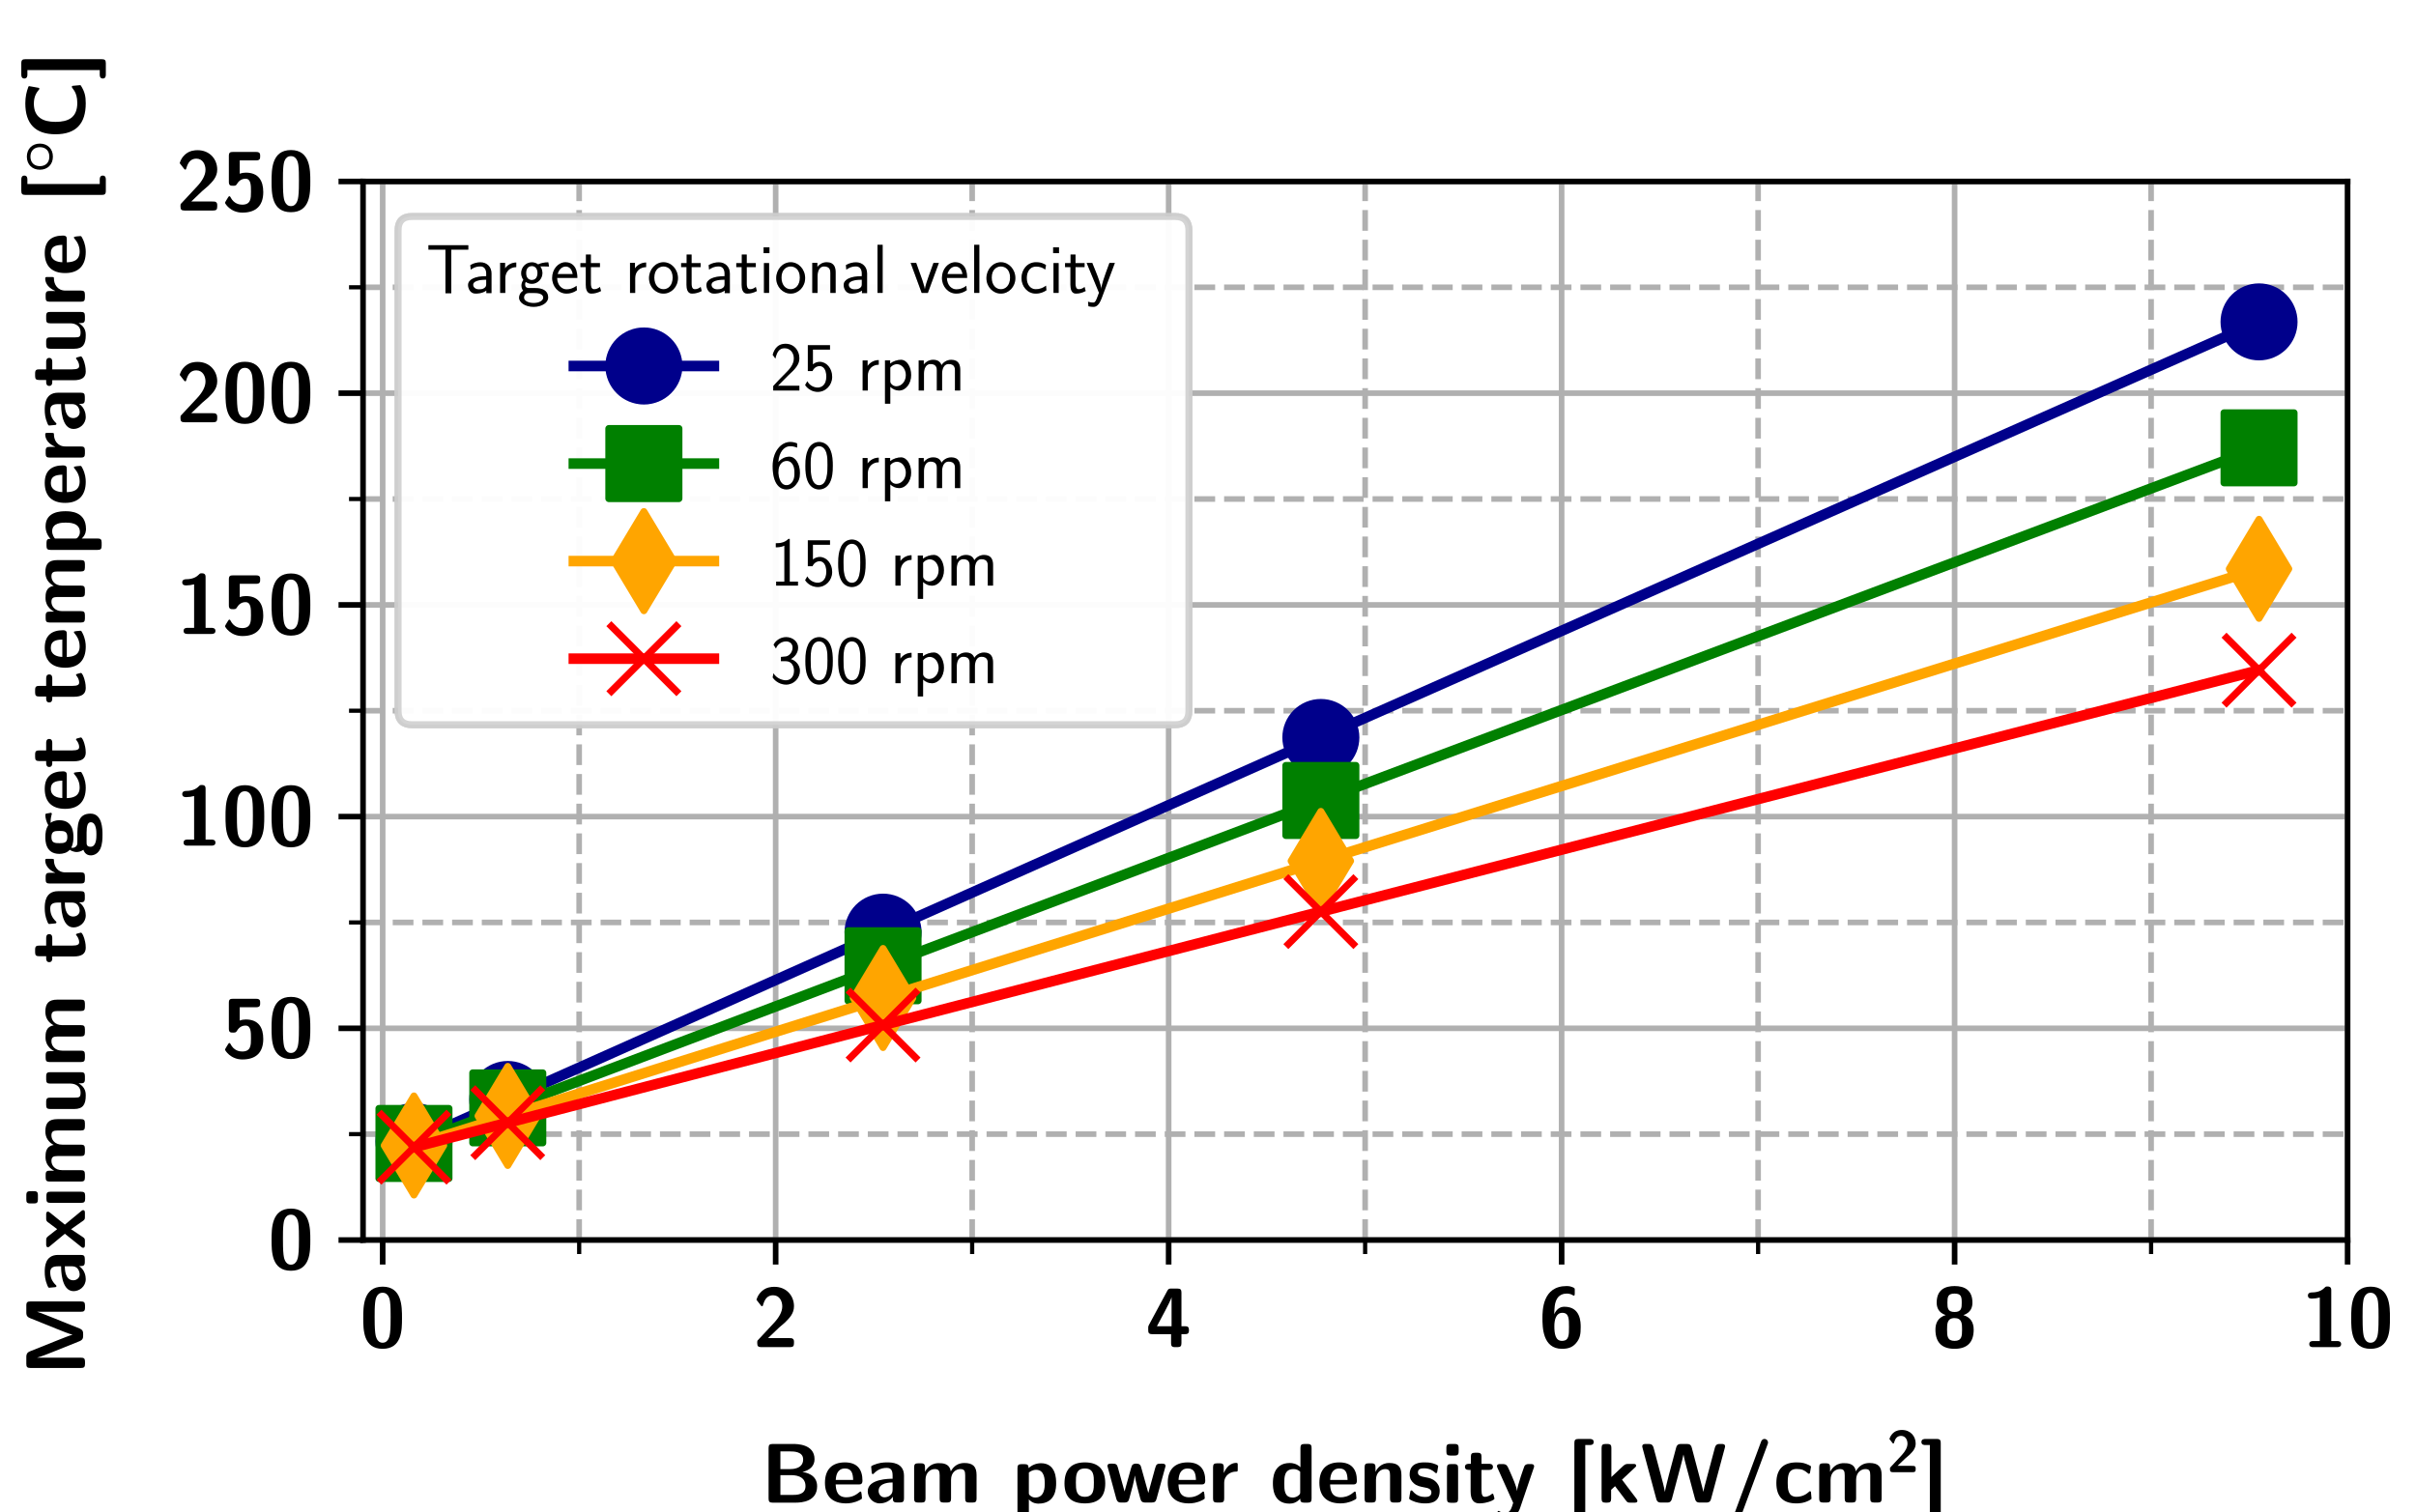 <?xml version="1.0" encoding="utf-8" standalone="no"?>
<!DOCTYPE svg PUBLIC "-//W3C//DTD SVG 1.1//EN"
  "http://www.w3.org/Graphics/SVG/1.1/DTD/svg11.dtd">
<!-- Created with matplotlib (http://matplotlib.org/) -->
<svg height="216pt" version="1.1" viewBox="0 0 345 216" width="345pt" xmlns="http://www.w3.org/2000/svg" xmlns:xlink="http://www.w3.org/1999/xlink">
 <defs>
  <style type="text/css">
*{stroke-linecap:butt;stroke-linejoin:round;}
  </style>
 </defs>
 <g id="figure_1">
  <g id="patch_1">
   <path d="M 0 216 
L 345.6 216 
L 345.6 0 
L 0 0 
z
" style="fill:#ffffff;"/>
  </g>
  <g id="axes_1">
   <g id="patch_2">
    <path d="M 51.84 177.12 
L 335.232 177.12 
L 335.232 25.92 
L 51.84 25.92 
z
" style="fill:#ffffff;"/>
   </g>
   <g id="matplotlib.axis_1">
    <g id="xtick_1">
     <g id="line2d_1">
      <path clip-path="url(#pa1203501db)" d="M 54.646 177.12 
L 54.646 25.92 
" style="fill:none;stroke:#b0b0b0;stroke-linecap:square;stroke-width:0.8;"/>
     </g>
     <g id="line2d_2">
      <defs>
       <path d="M 0 0 
L 0 3.5 
" id="me96ccbe985" style="stroke:#000000;stroke-width:0.8;"/>
      </defs>
      <g>
       <use style="stroke:#000000;stroke-width:0.8;" x="54.646" xlink:href="#me96ccbe985" y="177.12"/>
      </g>
     </g>
     <g id="text_1">
      <!-- $0$ -->
      <defs>
       <path d="M 50.594 34.734 
C 50.594 48.516 50.594 72.281 27.5 72.281 
C 4.297 72.281 4.297 48.719 4.297 34.734 
C 4.297 20.938 4.297 -2 27.406 -2 
C 50.594 -2 50.594 20.734 50.594 34.734 
z
M 27.406 5.266 
C 20 5.266 18.906 14.516 18.594 17.234 
C 17.906 22.562 17.906 32.016 17.906 36.141 
C 17.906 42.062 17.906 48.5 18.5 53.438 
C 18.797 56.156 19.797 65 27.406 65 
C 34.797 65 36 56.562 36.297 54.531 
C 37 49.422 37 41.469 37 36.141 
C 37 30.406 37 22.562 36.297 17.031 
C 36 14.422 34.906 5.266 27.406 5.266 
z
" id="CMSSBX10-48"/>
      </defs>
      <g transform="translate(51.358 192.422)scale(0.12 -0.12)">
       <use transform="scale(0.996)" xlink:href="#CMSSBX10-48"/>
      </g>
     </g>
    </g>
    <g id="xtick_2">
     <g id="line2d_3">
      <path clip-path="url(#pa1203501db)" d="M 110.763 177.12 
L 110.763 25.92 
" style="fill:none;stroke:#b0b0b0;stroke-linecap:square;stroke-width:0.8;"/>
     </g>
     <g id="line2d_4">
      <g>
       <use style="stroke:#000000;stroke-width:0.8;" x="110.763" xlink:href="#me96ccbe985" y="177.12"/>
      </g>
     </g>
     <g id="text_2">
      <!-- $2$ -->
      <defs>
       <path d="M 6.5 8.562 
C 5.5 7.547 5.5 7.344 5.5 5.641 
L 5.5 4.828 
C 5.5 1.219 6.594 0 10.297 0 
L 44.594 0 
C 48.406 0 49.406 1.297 49.406 4.797 
L 49.406 6.016 
C 49.406 7.625 49.406 9.516 47.297 10.422 
C 46.594 10.812 43.406 10.812 41.406 10.812 
C 39.203 10.812 36.797 10.812 34.594 10.812 
L 18.406 10.812 
L 31.594 23.391 
C 33.094 24.703 36.906 27.828 38.406 29.234 
C 43.906 34.672 49.406 40 49.406 48.953 
C 49.406 61.234 40.594 72.109 25.906 72.109 
C 22.406 72.109 16.703 71.594 11.906 67.656 
C 11 66.953 6.406 63.328 4.594 56.562 
L 9.594 50.141 
C 10.203 49.328 10.5 48.922 11.203 48.922 
C 12.094 48.922 12.297 49.625 12.594 50.828 
C 14.594 57.766 18 62 24.406 62 
C 32.203 62 35.406 54.859 35.406 48.703 
C 35.406 42.266 31.594 35.531 25.594 29.078 
z
" id="CMSSBX10-50"/>
      </defs>
      <g transform="translate(107.475 192.422)scale(0.12 -0.12)">
       <use transform="scale(0.996)" xlink:href="#CMSSBX10-50"/>
      </g>
     </g>
    </g>
    <g id="xtick_3">
     <g id="line2d_5">
      <path clip-path="url(#pa1203501db)" d="M 166.88 177.12 
L 166.88 25.92 
" style="fill:none;stroke:#b0b0b0;stroke-linecap:square;stroke-width:0.8;"/>
     </g>
     <g id="line2d_6">
      <g>
       <use style="stroke:#000000;stroke-width:0.8;" x="166.88" xlink:href="#me96ccbe985" y="177.12"/>
      </g>
     </g>
     <g id="text_3">
      <!-- $4$ -->
      <defs>
       <path d="M 3.906 26.484 
C 3.094 24.969 3.094 24.672 3.094 22.875 
L 3.094 20.344 
C 3.094 17.125 3.797 15.516 7.906 15.516 
L 30.406 15.516 
L 30.406 4.859 
C 30.406 1.609 31.094 0 35.203 0 
L 38 0 
C 41.797 0 42.797 1.312 42.797 4.859 
L 42.797 15.516 
L 47 15.516 
C 50.094 15.516 51.797 16.219 51.797 20.25 
C 51.797 24 50.5 25 47 25 
L 42.797 25 
L 42.797 65.172 
C 42.797 68.797 41.703 70 38 70 
L 30.703 70 
C 28.797 70 27.297 70 26.094 67.688 
z
M 13.5 25 
C 29.5 54.594 30.406 57.703 30.906 59.422 
L 31 59.422 
L 31 25 
z
" id="CMSSBX10-52"/>
      </defs>
      <g transform="translate(163.593 192.422)scale(0.12 -0.12)">
       <use transform="scale(0.996)" xlink:href="#CMSSBX10-52"/>
      </g>
     </g>
    </g>
    <g id="xtick_4">
     <g id="line2d_7">
      <path clip-path="url(#pa1203501db)" d="M 222.998 177.12 
L 222.998 25.92 
" style="fill:none;stroke:#b0b0b0;stroke-linecap:square;stroke-width:0.8;"/>
     </g>
     <g id="line2d_8">
      <g>
       <use style="stroke:#000000;stroke-width:0.8;" x="222.998" xlink:href="#me96ccbe985" y="177.12"/>
      </g>
     </g>
     <g id="text_4">
      <!-- $6$ -->
      <defs>
       <path d="M 43.203 68.094 
C 43.203 70.531 43.203 70.641 39.703 71.969 
C 37.094 73 34.406 73 33.406 73 
C 4.594 73 4.594 43.719 4.594 34.781 
C 4.594 24.312 4.594 -2 27.906 -2 
C 35.594 -2 40.406 -0.094 44.5 4.516 
C 49.703 10.344 50.297 16.062 50.297 23.891 
C 50.297 29.609 50.297 48.281 30.797 48.281 
C 25.297 48.281 21.297 45.141 18.594 39.297 
C 19.094 48.672 19.203 50.984 20.703 55.141 
C 23.594 63.062 30.203 64 33.703 64 
C 35.5 64 38.094 63.688 40.5 62.297 
C 41.203 61.766 41.5 61.547 42 61.547 
C 43.203 61.547 43.203 62.781 43.203 64.312 
z
M 27.797 7.5 
C 19.906 7.5 18.797 16.5 18.797 25.094 
C 18.797 33.406 21.203 41 28.297 41 
C 36.297 41 36.297 33.906 36.297 24 
C 36.297 14.203 36.297 7.5 27.797 7.5 
z
" id="CMSSBX10-54"/>
      </defs>
      <g transform="translate(219.71 192.422)scale(0.12 -0.12)">
       <use transform="scale(0.996)" xlink:href="#CMSSBX10-54"/>
      </g>
     </g>
    </g>
    <g id="xtick_5">
     <g id="line2d_9">
      <path clip-path="url(#pa1203501db)" d="M 279.115 177.12 
L 279.115 25.92 
" style="fill:none;stroke:#b0b0b0;stroke-linecap:square;stroke-width:0.8;"/>
     </g>
     <g id="line2d_10">
      <g>
       <use style="stroke:#000000;stroke-width:0.8;" x="279.115" xlink:href="#me96ccbe985" y="177.12"/>
      </g>
     </g>
     <g id="text_5">
      <!-- $8$ -->
      <defs>
       <path d="M 38 38.234 
C 47.594 41.5 48.797 48.594 48.797 53.172 
C 48.797 68.109 39.406 73 27.5 73 
C 16.594 73 6.094 69.031 6.094 53.188 
C 6.094 47.812 7.906 41.312 16.906 38.266 
C 6.594 35.312 4.594 27.281 4.594 20.875 
C 4.594 5.016 13 -2 27.406 -2 
C 42.5 -2 50.297 5.625 50.297 20.859 
C 50.297 30.109 46 35.906 38 38.234 
z
M 27.5 42 
C 19.094 42 18.906 46.984 18.906 53.109 
C 18.906 60.125 19.5 64 27.406 64 
C 35.297 64 36 60.328 36 53.109 
C 36 47.203 35.906 42 27.5 42 
z
M 27.5 7.5 
C 18.703 7.5 18.5 13.203 18.5 21.062 
C 18.5 27.688 18.5 34.719 27.406 34.719 
C 36.406 34.719 36.406 27.797 36.406 21.062 
C 36.406 13.406 36.203 7.5 27.5 7.5 
z
" id="CMSSBX10-56"/>
      </defs>
      <g transform="translate(275.827 192.422)scale(0.12 -0.12)">
       <use transform="scale(0.996)" xlink:href="#CMSSBX10-56"/>
      </g>
     </g>
    </g>
    <g id="xtick_6">
     <g id="line2d_11">
      <path clip-path="url(#pa1203501db)" d="M 335.232 177.12 
L 335.232 25.92 
" style="fill:none;stroke:#b0b0b0;stroke-linecap:square;stroke-width:0.8;"/>
     </g>
     <g id="line2d_12">
      <g>
       <use style="stroke:#000000;stroke-width:0.8;" x="335.232" xlink:href="#me96ccbe985" y="177.12"/>
      </g>
     </g>
     <g id="text_6">
      <!-- $10$ -->
      <defs>
       <path d="M 35.5 67.625 
C 35.5 69.562 35.5 72.5 31.094 72.5 
C 29.094 72.5 28.703 72.281 27.5 71 
C 25.703 69.312 21.906 65.375 12 65.375 
C 10.203 65.375 7.594 64.656 7.594 61.703 
C 7.594 58 11.094 58 12.406 58 
C 15.406 58 18.906 58.5 21.797 59.312 
L 21.797 7.281 
L 14 7.281 
C 12.703 7.281 9.203 7.281 9.203 3.641 
C 9.203 0 12.703 0 14 0 
L 42.5 0 
C 43.594 0 47.297 0 47.297 3.641 
C 47.297 7.281 43.594 7.281 42.5 7.281 
L 35.5 7.281 
z
" id="CMSSBX10-49"/>
      </defs>
      <g transform="translate(328.657 192.422)scale(0.12 -0.12)">
       <use transform="scale(0.996)" xlink:href="#CMSSBX10-49"/>
       <use transform="translate(54.795 0)scale(0.996)" xlink:href="#CMSSBX10-48"/>
      </g>
     </g>
    </g>
    <g id="xtick_7">
     <g id="line2d_13">
      <path clip-path="url(#pa1203501db)" d="M 82.704 177.12 
L 82.704 25.92 
" style="fill:none;stroke:#b0b0b0;stroke-dasharray:2.96,1.28;stroke-dashoffset:0;stroke-width:0.8;"/>
     </g>
     <g id="line2d_14">
      <defs>
       <path d="M 0 0 
L 0 2 
" id="mc59a1b20e5" style="stroke:#000000;stroke-width:0.6;"/>
      </defs>
      <g>
       <use style="stroke:#000000;stroke-width:0.6;" x="82.704" xlink:href="#mc59a1b20e5" y="177.12"/>
      </g>
     </g>
    </g>
    <g id="xtick_8">
     <g id="line2d_15">
      <path clip-path="url(#pa1203501db)" d="M 138.822 177.12 
L 138.822 25.92 
" style="fill:none;stroke:#b0b0b0;stroke-dasharray:2.96,1.28;stroke-dashoffset:0;stroke-width:0.8;"/>
     </g>
     <g id="line2d_16">
      <g>
       <use style="stroke:#000000;stroke-width:0.6;" x="138.822" xlink:href="#mc59a1b20e5" y="177.12"/>
      </g>
     </g>
    </g>
    <g id="xtick_9">
     <g id="line2d_17">
      <path clip-path="url(#pa1203501db)" d="M 194.939 177.12 
L 194.939 25.92 
" style="fill:none;stroke:#b0b0b0;stroke-dasharray:2.96,1.28;stroke-dashoffset:0;stroke-width:0.8;"/>
     </g>
     <g id="line2d_18">
      <g>
       <use style="stroke:#000000;stroke-width:0.6;" x="194.939" xlink:href="#mc59a1b20e5" y="177.12"/>
      </g>
     </g>
    </g>
    <g id="xtick_10">
     <g id="line2d_19">
      <path clip-path="url(#pa1203501db)" d="M 251.056 177.12 
L 251.056 25.92 
" style="fill:none;stroke:#b0b0b0;stroke-dasharray:2.96,1.28;stroke-dashoffset:0;stroke-width:0.8;"/>
     </g>
     <g id="line2d_20">
      <g>
       <use style="stroke:#000000;stroke-width:0.6;" x="251.056" xlink:href="#mc59a1b20e5" y="177.12"/>
      </g>
     </g>
    </g>
    <g id="xtick_11">
     <g id="line2d_21">
      <path clip-path="url(#pa1203501db)" d="M 307.173 177.12 
L 307.173 25.92 
" style="fill:none;stroke:#b0b0b0;stroke-dasharray:2.96,1.28;stroke-dashoffset:0;stroke-width:0.8;"/>
     </g>
     <g id="line2d_22">
      <g>
       <use style="stroke:#000000;stroke-width:0.6;" x="307.173" xlink:href="#mc59a1b20e5" y="177.12"/>
      </g>
     </g>
    </g>
    <g id="text_7">
     <!-- \textbf{Beam power density [kW/cm$^2$]} -->
     <defs>
      <path d="M 13.906 70 
C 10.297 70 9.094 68.891 9.094 65.156 
L 9.094 4.719 
C 9.094 1.094 10.203 -0.125 13.906 -0.125 
L 41.297 -0.125 
C 48.703 -0.125 67.094 1.188 67.094 19.484 
C 67.094 33.734 53.203 35.953 49.5 36.562 
C 58.703 38.672 64 43.938 64 51.812 
C 64 70 42.703 70 38.5 70 
z
M 23.203 40 
L 23.203 61.109 
L 34.906 61.109 
C 38.797 61.109 50.406 61.109 50.406 51.562 
C 50.406 40 37.297 40 34.797 40 
z
M 23.203 9.109 
L 23.203 32.719 
L 35.797 32.719 
C 39.297 32.719 53.203 32.719 53.203 19.594 
C 53.203 9.109 42.5 9.109 37.703 9.109 
z
" id="CMSSBX10-66"/>
      <path d="M 43.094 21.641 
C 45.406 21.641 47.906 21.641 47.906 26.219 
C 47.906 39.281 41.906 48 27 48 
C 11 48 3.094 38.922 3.094 23.594 
C 3.094 7.062 12.594 -1 28.297 -1 
C 32.094 -1 37.797 -0.5 44.406 2.844 
C 46.594 3.953 47.297 4.25 47.297 5.469 
C 47.297 6.172 47 9.094 46.906 9.891 
C 46.5 13.016 46.406 13.109 45.5 13.109 
C 45.094 13.109 44.906 13.109 43.797 12.109 
C 37.906 6.984 31.906 6.281 28.703 6.281 
C 17.406 6.281 16.203 15.219 15.906 21.641 
z
M 16 27 
C 16.297 33.156 18.297 40.719 27 40.719 
C 35 40.719 36.5 34.859 36.797 27 
z
" id="CMSSBX10-101"/>
      <path d="M 46.406 32.031 
C 46.406 48 31.203 48 26.203 48 
C 21.5 48 16.5 47.594 9.797 44.812 
C 7.703 43.922 7.203 43.625 7.203 42.531 
C 7.203 41.828 7.797 35.938 7.906 35.125 
C 8 34.516 8.5 34.016 9.203 34.016 
C 9.703 34.016 10 34.312 10.297 34.625 
C 14.594 39.188 19.594 41.422 25.797 41.422 
C 31.203 41.422 32.797 38.047 32.797 32.016 
L 32.797 28.438 
C 29.297 28.438 3.094 28.438 3.094 13.562 
C 3.094 6.484 8.703 -1 17.5 -1 
C 20.906 -1 28.406 0.016 33.094 6.984 
L 33.094 4.953 
C 33.094 1.719 33.797 0.109 37.906 0.109 
L 41.594 0.109 
C 45.406 0.109 46.406 1.422 46.406 4.953 
z
M 32.797 15.438 
C 32.797 6.281 23.297 6.281 23 6.281 
C 18.797 6.281 16.094 9.984 16.094 13.891 
C 16.094 24 30 24 32.797 24 
z
" id="CMSSBX10-97"/>
      <path d="M 80.594 32.75 
C 80.594 43.141 76.203 47.266 66 47.266 
C 58.906 47.266 53.406 43.938 49.797 37.281 
C 48.203 47.062 39.703 47.062 35.5 47.062 
C 33.594 47.062 29.406 47.062 24.906 43.797 
C 21.797 41.531 19.797 38.359 19.094 36.875 
L 19 36.875 
L 19 41.984 
C 19 45.25 18.297 46.891 14.203 46.891 
L 10.797 46.891 
C 7.203 46.891 6 45.781 6 42.031 
L 6 4.844 
C 6 1.219 7.094 0 10.797 0 
L 14.797 0 
C 18.594 0 19.594 1.312 19.594 4.828 
L 19.594 27.109 
C 19.594 36.172 25.703 40 30.594 40 
C 35.406 40 36.5 37.875 36.5 32.531 
L 36.5 4.828 
C 36.5 1.219 37.594 0 41.297 0 
L 45.297 0 
C 49.094 0 50.094 1.312 50.094 4.828 
L 50.094 27.109 
C 50.094 36.172 56.203 40 61.094 40 
C 65.906 40 67 37.875 67 32.531 
L 67 4.828 
C 67 1.219 68.094 0 71.797 0 
L 75.797 0 
C 79.594 0 80.594 1.312 80.594 4.828 
z
" id="CMSSBX10-109"/>
      <path d="M 19.703 3.781 
C 24.203 -1.281 29.703 -1.281 31.094 -1.281 
C 52.297 -1.281 52.297 18.031 52.297 23.062 
C 52.297 27.984 52.297 47 34.203 47 
C 28.297 47 23 44.578 19.406 41.141 
C 19.406 44.875 18 45.891 14.594 45.891 
L 10.906 45.891 
C 7.297 45.891 6.094 44.781 6.094 41.047 
L 6.094 -15.141 
C 6.094 -18.781 7.203 -20 10.906 -20 
L 14.906 -20 
C 18.703 -20 19.703 -18.672 19.703 -15.094 
z
M 19.703 35.812 
C 20.797 36.812 24.094 39.125 28.406 39.125 
C 38.594 39.125 38.703 27.281 38.703 22.859 
C 38.703 18.844 38.703 6 27.406 6 
C 25.094 6 23.297 6.797 22.094 7.688 
C 19.703 9.406 19.703 9.906 19.703 11.719 
z
" id="CMSSBX10-112"/>
      <path d="M 51.797 22.797 
C 51.797 39.328 43.797 48 27.5 48 
C 10.797 48 3.094 39.016 3.094 22.797 
C 3.094 6.359 11.703 -1 27.406 -1 
C 43.094 -1 51.797 6.266 51.797 22.797 
z
M 27.5 6.875 
C 16.703 6.875 16.703 15.938 16.703 24 
C 16.703 31.766 16.703 40.719 27.406 40.719 
C 38.203 40.719 38.203 31.859 38.203 24 
C 38.203 16.047 38.203 6.875 27.5 6.875 
z
" id="CMSSBX10-111"/>
      <path d="M 71.906 43.656 
C 71.594 46.5 69.797 46.5 66.703 46.5 
C 62 46.5 60.797 46.203 59.406 40.906 
C 57.203 33.094 52.797 17.25 51.297 11.469 
L 42.797 41.938 
C 42.203 44.156 41.5 46.5 36.906 46.5 
C 35.406 46.5 33.094 46.5 31.703 44.156 
C 30.797 42.641 26.406 25.078 22.906 13.203 
L 14.906 41.938 
C 13.906 45.391 12.797 46.5 8.703 46.5 
L 6.703 46.5 
C 4.797 46.5 2.703 46.5 2.406 43.656 
L 13 4.656 
C 14.297 0 16.906 0 19.406 0 
L 22.203 0 
C 26.906 0 27.703 1.516 28.797 5.594 
C 31.094 14 34.703 26.797 35.094 32.078 
L 35.203 32.172 
C 35.797 26.391 40.203 10.359 41.5 5.594 
C 42.594 1.938 43.094 0 48.094 0 
L 54.906 0 
C 59.203 0 60.203 1.219 61.203 4.656 
z
" id="CMSSBX10-119"/>
      <path d="M 19.406 23.375 
C 19.406 33.047 27.297 37 33.594 37 
C 35.406 37 35.594 37 35.594 39.922 
L 35.594 44.688 
C 35.594 46.703 35.594 47.406 33.797 47.406 
C 31 47.406 23.703 46.406 19 35.484 
L 18.906 35.484 
L 18.906 42.031 
C 18.906 45.266 18.203 46.891 14.094 46.891 
L 10.906 46.891 
C 7.297 46.891 6.094 45.781 6.094 42.031 
L 6.094 4.844 
C 6.094 1.219 7.203 0 10.906 0 
L 14.594 0 
C 18.406 0 19.406 1.312 19.406 4.875 
z
" id="CMSSBX10-114"/>
      <path d="M 49.906 65.156 
C 49.906 68.391 49.203 70 45.094 70 
L 41.406 70 
C 37.594 70 36.594 68.688 36.594 65.156 
L 36.594 42.219 
C 32.094 46.562 27.094 47.266 24 47.266 
C 3.703 47.266 3.703 27.844 3.703 22.891 
C 3.703 18.234 3.703 -1.281 23.5 -1.281 
C 27.703 -1.281 32 -0.078 36.297 4.594 
C 36.297 0.891 37.703 -0.125 41.094 -0.125 
L 45.094 -0.125 
C 48.906 -0.125 49.906 1.188 49.906 4.719 
z
M 36.297 12.469 
C 36.297 10.734 36.297 9.828 33.406 7.812 
C 30.906 6.188 28.594 6 27.406 6 
C 17.297 6 17.297 15.312 17.297 22.891 
C 17.297 30.484 17.297 40 28.5 40 
C 31.406 40 34.094 38.984 36.297 36.859 
z
" id="CMSSBX10-100"/>
      <path d="M 50 32.75 
C 50 43.141 45.594 47.266 35.406 47.266 
C 24.906 47.266 20.406 39.609 19.094 36.875 
L 19 36.875 
L 19 41.984 
C 19 45.25 18.297 46.891 14.203 46.891 
L 10.797 46.891 
C 7.203 46.891 6 45.781 6 42.031 
L 6 4.844 
C 6 1.219 7.094 0 10.797 0 
L 14.797 0 
C 18.594 0 19.594 1.312 19.594 4.828 
L 19.594 27.109 
C 19.594 35.859 25.406 40 30.594 40 
C 35.406 40 36.406 37.672 36.406 32.531 
L 36.406 4.828 
C 36.406 1.609 37.094 0 41.203 0 
L 45.203 0 
C 49 0 50 1.312 50 4.828 
z
" id="CMSSBX10-110"/>
      <path d="M 39.594 14.094 
C 39.594 19.797 36.594 23.375 34.797 25 
C 30.797 28.688 27.297 29.297 23.094 30.109 
C 17.594 31.125 13.594 31.953 13.594 35.922 
C 13.594 40.094 16.906 40.922 20.797 40.922 
C 27.5 40.922 31.094 38.375 33.703 36.141 
C 34.703 35.125 34.906 35.125 35.297 35.125 
C 36.297 35.125 36.5 36.031 36.594 36.438 
C 36.797 37.25 37.797 42.922 37.797 43.422 
C 37.797 45.062 32.5 46.484 31.406 46.875 
C 27.406 48 24.203 48 21.594 48 
C 17.094 48 3.703 48 3.703 33.516 
C 3.703 28.547 5.906 25.516 8.594 23.078 
C 12.094 19.844 16 19.141 21.703 18.031 
C 24.594 17.516 29.703 16.594 29.703 12.156 
C 29.703 7.391 25.797 6.672 21.906 6.672 
C 17.5 6.672 11.906 8 7.203 13.703 
C 6.703 14.203 6.406 14.5 5.797 14.5 
C 4.797 14.5 4.594 13.609 4.5 13 
C 4.297 11.609 3.094 5.906 3.094 4.891 
C 3.094 3.094 10.5 0.797 10.594 0.703 
C 16.094 -1 20.203 -1 21.906 -1 
C 27 -1 39.594 -1 39.594 14.094 
z
" id="CMSSBX10-115"/>
      <path d="M 10.203 70 
C 7 70 5.406 69.391 5.406 65.344 
L 5.406 60.703 
C 5.406 57.469 6.406 56.156 10.094 56.156 
L 15.297 56.156 
C 20.094 56.156 20.094 58.281 20.094 63.031 
C 20.094 67.875 20.094 70 15.297 70 
z
M 19.406 41.156 
C 19.406 44.391 18.703 46 14.594 46 
L 10.906 46 
C 7.297 46 6.094 44.891 6.094 41.156 
L 6.094 4.562 
C 6.094 0.938 7.203 -0.281 10.906 -0.281 
L 14.594 -0.281 
C 18.406 -0.281 19.406 1.031 19.406 4.562 
z
" id="CMSSBX10-105"/>
      <path d="M 21.797 39 
L 30.703 39 
C 31.906 39 35.5 39 35.5 42.641 
C 35.5 46.281 31.906 46.281 30.703 46.281 
L 21.797 46.281 
L 21.797 54.656 
C 21.797 57.891 21.094 59.5 17 59.5 
L 13.906 59.5 
C 10.297 59.5 9.094 58.391 9.094 54.656 
L 9.094 46.281 
L 6.797 46.281 
C 5.703 46.281 2 46.281 2 42.641 
C 2 39 5.594 39 6.797 39 
L 8.797 39 
L 8.797 13.5 
C 8.797 3.328 12.406 -1 19.297 -1 
C 20.203 -1 24.594 -1 29.797 0.609 
C 31.5 1.125 37.297 2.938 37.297 4.859 
C 37.297 5.156 37.094 5.875 36.5 7.969 
C 36 9.984 35.797 10.594 34.906 10.594 
C 34.406 10.594 34.297 10.484 33.703 9.875 
C 32.594 9.094 29.906 6.875 25.703 6.875 
C 23.297 6.875 21.797 8.594 21.797 15.234 
z
" id="CMSSBX10-116"/>
      <path d="M 46.797 41.25 
C 47.297 42.562 47.297 42.766 47.297 43.266 
C 47.297 46 44.594 46 43.297 46 
L 41.094 46 
C 39.5 46 37.297 46 35.797 43.672 
C 35.5 43.172 27.406 20.812 26.906 14.016 
L 26.797 14.016 
C 26.297 18.969 22.203 28.391 17.906 38.109 
C 15.094 44.484 14.406 46 9.406 46 
L 6.797 46 
C 5.406 46 2.906 46 2.906 43.375 
C 2.906 42.969 3.203 42.266 3.406 41.75 
L 22.297 -0.359 
C 21.5 -2.5 21.203 -3.609 20.906 -4.625 
C 19.703 -7.953 18 -12.516 12.594 -12.516 
C 9.297 -12.516 7 -11.109 5.906 -10.391 
C 5.406 -10.094 5.203 -9.984 4.906 -9.984 
C 4.406 -9.984 3.594 -10.297 3.594 -11.5 
C 3.594 -12.328 4.203 -19.359 4.5 -19.766 
C 5.406 -21 10.797 -21 12.406 -21 
C 24.797 -21 29.703 -9.078 30.5 -6.641 
z
" id="CMSSBX10-121"/>
      <path d="M 21.703 68.719 
L 27 68.719 
C 28.203 68.719 31.797 68.719 31.797 72.359 
C 31.797 76 28.203 76 27 76 
L 13.5 76 
C 9.703 76 8.703 74.672 8.703 71.141 
L 8.703 -20.141 
C 8.703 -23.375 9.406 -25 13.5 -25 
L 27 -25 
C 28.203 -25 31.797 -25 31.797 -21.359 
C 31.797 -17.719 28.203 -17.719 27 -17.719 
L 21.703 -17.719 
z
" id="CMSSBX10-91"/>
      <path d="M 31.297 27.359 
L 46.703 41.812 
C 47.906 42.922 48.203 43.219 48.203 44.031 
C 48.203 46.156 46.203 46.156 44.797 46.156 
L 39 46.156 
C 37.203 46.156 35.297 46.156 33 44.031 
L 18.594 30.5 
L 18.594 65.156 
C 18.594 68.391 17.906 70 13.797 70 
L 11.703 70 
C 8.094 70 6.906 68.891 6.906 65.156 
L 6.906 4.719 
C 6.906 1.094 8 -0.125 11.703 -0.125 
L 13.5 -0.125 
C 17.297 -0.125 18.297 1.188 18.297 4.719 
L 18.297 15.234 
L 23 19.578 
L 36 2.406 
C 37.703 0.172 38.406 -0.125 41.297 -0.125 
L 46.094 -0.125 
C 47.5 -0.125 49.703 -0.125 49.703 2.094 
C 49.703 2.297 49.703 3 48.703 4.328 
z
" id="CMSSBX10-107"/>
      <path d="M 101 65.172 
C 101.406 66.562 101.406 66.969 101.406 67.078 
C 101.406 70 98.703 70 97.297 70 
L 95.203 70 
C 93.203 70 90.406 70 89.203 65.562 
L 78.594 25.828 
C 77.203 20.672 76.297 17.344 75.406 12.906 
L 75.297 12.906 
C 74.797 15.625 74.797 15.828 72.406 24.719 
L 61.594 65.562 
C 60.5 69.5 58.5 70 55.594 70 
L 49 70 
C 46.906 70 44.094 70 42.906 65.562 
L 34.094 32.469 
L 31.594 22.484 
C 30.5 17.734 29.703 14.516 29.5 12.906 
L 29.406 12.906 
C 28.594 18.141 26.203 27.031 24.5 33.391 
L 15.906 65.656 
C 14.703 70 11.797 70 9.906 70 
L 6.5 70 
C 5.094 70 2.406 70 2.406 67.078 
C 2.406 66.969 2.406 66.562 2.797 65.156 
L 19.203 4.234 
C 20.297 0 23.094 0 25.203 0 
L 31.797 0 
C 33.906 0 36.703 0 37.906 4.625 
L 48.406 44.078 
C 49.906 49.516 50.594 52.359 51.594 57.188 
L 51.703 57.188 
C 52.906 51.344 53.5 48.812 55.297 42.266 
L 65.5 4.234 
C 66.594 0 69.406 0 71.406 0 
L 78.594 0 
C 80.703 0 83.5 0 84.594 4.25 
z
" id="CMSSBX10-87"/>
      <path d="M 48.203 69.422 
C 48.797 70.938 48.797 71.047 48.797 71.75 
C 48.797 73.969 47 76 44.594 76 
C 41.703 76 40.703 73.469 40.406 72.562 
L 6.703 -18.422 
C 6.094 -19.938 6.094 -20.047 6.094 -20.75 
C 6.094 -22.969 7.906 -25 10.297 -25 
C 13.203 -25 14.203 -22.469 14.5 -21.562 
z
" id="CMSSBX10-47"/>
      <path d="M 45.703 5.156 
C 45.703 6.281 45.297 10.906 45.094 12.219 
C 45.094 12.516 44.906 13.531 43.906 13.531 
C 43.5 13.531 43.297 13.531 42.297 12.516 
C 40.594 11 35.906 6.875 27.703 6.875 
C 17.297 6.875 17.297 17.062 17.297 23.484 
C 17.297 31.656 17.797 40.125 28 40.125 
C 34.5 40.125 37.203 38.5 40.797 35.484 
C 42 34.375 42.203 34.375 42.594 34.375 
C 43.594 34.375 43.797 35.281 43.906 35.688 
C 44.094 36.5 45.094 42.141 45.094 42.641 
C 45.094 43.547 44.406 43.953 42.703 44.766 
C 37.906 46.984 34.906 48 27.906 48 
C 13 48 3.703 40.938 3.703 23.297 
C 3.703 6.562 12.297 -1 27.406 -1 
C 30.094 -1 36.094 -1 42.797 2.484 
C 45.594 4.031 45.703 4.141 45.703 5.156 
z
" id="CMSSBX10-99"/>
      <path d="M 25.5 71.141 
C 25.5 74.375 24.797 76 20.703 76 
L 7.203 76 
C 6 76 2.406 76 2.406 72.359 
C 2.406 68.719 6 68.719 7.203 68.719 
L 12.5 68.719 
L 12.5 -17.719 
L 7.203 -17.719 
C 6 -17.719 2.406 -17.719 2.406 -21.359 
C 2.406 -25 6 -25 7.203 -25 
L 20.703 -25 
C 24.5 -25 25.5 -23.688 25.5 -20.141 
z
" id="CMSSBX10-93"/>
     </defs>
     <g transform="translate(108.665 214.62)scale(0.12 -0.12)">
      <use transform="scale(0.996)" xlink:href="#CMSSBX10-66"/>
      <use transform="translate(73.06 0)scale(0.996)" xlink:href="#CMSSBX10-101"/>
      <use transform="translate(123.98 0)scale(0.996)" xlink:href="#CMSSBX10-97"/>
      <use transform="translate(176.284 0)scale(0.996)" xlink:href="#CMSSBX10-109"/>
      <use transform="translate(299.158 0)scale(0.996)" xlink:href="#CMSSBX10-112"/>
      <use transform="translate(358.104 0)scale(0.996)" xlink:href="#CMSSBX10-111"/>
      <use transform="translate(409.854 0)scale(0.996)" xlink:href="#CMSSBX10-119"/>
      <use transform="translate(480.977 0)scale(0.996)" xlink:href="#CMSSBX10-101"/>
      <use transform="translate(531.897 0)scale(0.996)" xlink:href="#CMSSBX10-114"/>
      <use transform="translate(605.511 0)scale(0.996)" xlink:href="#CMSSBX10-100"/>
      <use transform="translate(661.412 0)scale(0.996)" xlink:href="#CMSSBX10-101"/>
      <use transform="translate(712.333 0)scale(0.996)" xlink:href="#CMSSBX10-110"/>
      <use transform="translate(768.235 0)scale(0.996)" xlink:href="#CMSSBX10-115"/>
      <use transform="translate(810.244 0)scale(0.996)" xlink:href="#CMSSBX10-105"/>
      <use transform="translate(835.704 0)scale(0.996)" xlink:href="#CMSSBX10-116"/>
      <use transform="translate(872.926 0)scale(0.996)" xlink:href="#CMSSBX10-121"/>
      <use transform="translate(959.269 0)scale(0.996)" xlink:href="#CMSSBX10-91"/>
      <use transform="translate(993.447 0)scale(0.996)" xlink:href="#CMSSBX10-107"/>
      <use transform="translate(1046.305 0)scale(0.996)" xlink:href="#CMSSBX10-87"/>
      <use transform="translate(1149.806 0)scale(0.996)" xlink:href="#CMSSBX10-47"/>
      <use transform="translate(1204.601 0)scale(0.996)" xlink:href="#CMSSBX10-99"/>
      <use transform="translate(1253.307 0)scale(0.996)" xlink:href="#CMSSBX10-109"/>
      <use transform="translate(1339.651 36.154)scale(0.697)" xlink:href="#CMSSBX10-50"/>
      <use transform="translate(1378.505 0)scale(0.996)" xlink:href="#CMSSBX10-93"/>
     </g>
    </g>
   </g>
   <g id="matplotlib.axis_2">
    <g id="ytick_1">
     <g id="line2d_23">
      <path clip-path="url(#pa1203501db)" d="M 51.84 177.12 
L 335.232 177.12 
" style="fill:none;stroke:#b0b0b0;stroke-linecap:square;stroke-width:0.8;"/>
     </g>
     <g id="line2d_24">
      <defs>
       <path d="M 0 0 
L -3.5 0 
" id="md3ae610e1b" style="stroke:#000000;stroke-width:0.8;"/>
      </defs>
      <g>
       <use style="stroke:#000000;stroke-width:0.8;" x="51.84" xlink:href="#md3ae610e1b" y="177.12"/>
      </g>
     </g>
     <g id="text_8">
      <!-- $0$ -->
      <g transform="translate(38.265 181.271)scale(0.12 -0.12)">
       <use transform="scale(0.996)" xlink:href="#CMSSBX10-48"/>
      </g>
     </g>
    </g>
    <g id="ytick_2">
     <g id="line2d_25">
      <path clip-path="url(#pa1203501db)" d="M 51.84 146.88 
L 335.232 146.88 
" style="fill:none;stroke:#b0b0b0;stroke-linecap:square;stroke-width:0.8;"/>
     </g>
     <g id="line2d_26">
      <g>
       <use style="stroke:#000000;stroke-width:0.8;" x="51.84" xlink:href="#md3ae610e1b" y="146.88"/>
      </g>
     </g>
     <g id="text_9">
      <!-- $50$ -->
      <defs>
       <path d="M 21.297 59.906 
L 40.906 59.906 
C 45.594 59.906 45.703 62.219 45.703 64.953 
C 45.703 67.578 45.703 70 40.906 70 
L 13.094 70 
C 9.906 70 8.297 69.406 8.297 65.328 
L 8.297 34.188 
C 8.297 29.609 10.594 29.609 13.297 29.609 
C 15.906 29.609 16.797 29.609 18.203 32.047 
C 20.594 35.984 24 38 28.203 38 
C 34.703 38 34.703 30.328 34.703 22.453 
C 34.703 14.672 34.703 7 24.203 7 
C 21.094 7 14.297 7.906 10.297 15.891 
C 10 16.5 9.703 17.094 9 17.094 
C 8.203 17.094 8 16.594 7.406 15.781 
C 6 13.469 3.703 9.922 3.703 9.219 
C 3.703 8.406 10.203 -2.5 24.5 -2.5 
C 40.594 -2.5 49.406 5.688 49.406 22.031 
C 49.406 35.375 43.906 45.281 28.594 45.281 
C 26.094 45.281 23.703 44.875 21.297 43.969 
z
" id="CMSSBX10-53"/>
      </defs>
      <g transform="translate(31.689 151.031)scale(0.12 -0.12)">
       <use transform="scale(0.996)" xlink:href="#CMSSBX10-53"/>
       <use transform="translate(54.795 0)scale(0.996)" xlink:href="#CMSSBX10-48"/>
      </g>
     </g>
    </g>
    <g id="ytick_3">
     <g id="line2d_27">
      <path clip-path="url(#pa1203501db)" d="M 51.84 116.64 
L 335.232 116.64 
" style="fill:none;stroke:#b0b0b0;stroke-linecap:square;stroke-width:0.8;"/>
     </g>
     <g id="line2d_28">
      <g>
       <use style="stroke:#000000;stroke-width:0.8;" x="51.84" xlink:href="#md3ae610e1b" y="116.64"/>
      </g>
     </g>
     <g id="text_10">
      <!-- $100$ -->
      <g transform="translate(25.114 120.791)scale(0.12 -0.12)">
       <use transform="scale(0.996)" xlink:href="#CMSSBX10-49"/>
       <use transform="translate(54.795 0)scale(0.996)" xlink:href="#CMSSBX10-48"/>
       <use transform="translate(109.59 0)scale(0.996)" xlink:href="#CMSSBX10-48"/>
      </g>
     </g>
    </g>
    <g id="ytick_4">
     <g id="line2d_29">
      <path clip-path="url(#pa1203501db)" d="M 51.84 86.4 
L 335.232 86.4 
" style="fill:none;stroke:#b0b0b0;stroke-linecap:square;stroke-width:0.8;"/>
     </g>
     <g id="line2d_30">
      <g>
       <use style="stroke:#000000;stroke-width:0.8;" x="51.84" xlink:href="#md3ae610e1b" y="86.4"/>
      </g>
     </g>
     <g id="text_11">
      <!-- $150$ -->
      <g transform="translate(25.114 90.551)scale(0.12 -0.12)">
       <use transform="scale(0.996)" xlink:href="#CMSSBX10-49"/>
       <use transform="translate(54.795 0)scale(0.996)" xlink:href="#CMSSBX10-53"/>
       <use transform="translate(109.59 0)scale(0.996)" xlink:href="#CMSSBX10-48"/>
      </g>
     </g>
    </g>
    <g id="ytick_5">
     <g id="line2d_31">
      <path clip-path="url(#pa1203501db)" d="M 51.84 56.16 
L 335.232 56.16 
" style="fill:none;stroke:#b0b0b0;stroke-linecap:square;stroke-width:0.8;"/>
     </g>
     <g id="line2d_32">
      <g>
       <use style="stroke:#000000;stroke-width:0.8;" x="51.84" xlink:href="#md3ae610e1b" y="56.16"/>
      </g>
     </g>
     <g id="text_12">
      <!-- $200$ -->
      <g transform="translate(25.114 60.311)scale(0.12 -0.12)">
       <use transform="scale(0.996)" xlink:href="#CMSSBX10-50"/>
       <use transform="translate(54.795 0)scale(0.996)" xlink:href="#CMSSBX10-48"/>
       <use transform="translate(109.59 0)scale(0.996)" xlink:href="#CMSSBX10-48"/>
      </g>
     </g>
    </g>
    <g id="ytick_6">
     <g id="line2d_33">
      <path clip-path="url(#pa1203501db)" d="M 51.84 25.92 
L 335.232 25.92 
" style="fill:none;stroke:#b0b0b0;stroke-linecap:square;stroke-width:0.8;"/>
     </g>
     <g id="line2d_34">
      <g>
       <use style="stroke:#000000;stroke-width:0.8;" x="51.84" xlink:href="#md3ae610e1b" y="25.92"/>
      </g>
     </g>
     <g id="text_13">
      <!-- $250$ -->
      <g transform="translate(25.114 30.071)scale(0.12 -0.12)">
       <use transform="scale(0.996)" xlink:href="#CMSSBX10-50"/>
       <use transform="translate(54.795 0)scale(0.996)" xlink:href="#CMSSBX10-53"/>
       <use transform="translate(109.59 0)scale(0.996)" xlink:href="#CMSSBX10-48"/>
      </g>
     </g>
    </g>
    <g id="ytick_7">
     <g id="line2d_35">
      <path clip-path="url(#pa1203501db)" d="M 51.84 162 
L 335.232 162 
" style="fill:none;stroke:#b0b0b0;stroke-dasharray:2.96,1.28;stroke-dashoffset:0;stroke-width:0.8;"/>
     </g>
     <g id="line2d_36">
      <defs>
       <path d="M 0 0 
L -2 0 
" id="m30c4d09bc4" style="stroke:#000000;stroke-width:0.6;"/>
      </defs>
      <g>
       <use style="stroke:#000000;stroke-width:0.6;" x="51.84" xlink:href="#m30c4d09bc4" y="162"/>
      </g>
     </g>
    </g>
    <g id="ytick_8">
     <g id="line2d_37">
      <path clip-path="url(#pa1203501db)" d="M 51.84 131.76 
L 335.232 131.76 
" style="fill:none;stroke:#b0b0b0;stroke-dasharray:2.96,1.28;stroke-dashoffset:0;stroke-width:0.8;"/>
     </g>
     <g id="line2d_38">
      <g>
       <use style="stroke:#000000;stroke-width:0.6;" x="51.84" xlink:href="#m30c4d09bc4" y="131.76"/>
      </g>
     </g>
    </g>
    <g id="ytick_9">
     <g id="line2d_39">
      <path clip-path="url(#pa1203501db)" d="M 51.84 101.52 
L 335.232 101.52 
" style="fill:none;stroke:#b0b0b0;stroke-dasharray:2.96,1.28;stroke-dashoffset:0;stroke-width:0.8;"/>
     </g>
     <g id="line2d_40">
      <g>
       <use style="stroke:#000000;stroke-width:0.6;" x="51.84" xlink:href="#m30c4d09bc4" y="101.52"/>
      </g>
     </g>
    </g>
    <g id="ytick_10">
     <g id="line2d_41">
      <path clip-path="url(#pa1203501db)" d="M 51.84 71.28 
L 335.232 71.28 
" style="fill:none;stroke:#b0b0b0;stroke-dasharray:2.96,1.28;stroke-dashoffset:0;stroke-width:0.8;"/>
     </g>
     <g id="line2d_42">
      <g>
       <use style="stroke:#000000;stroke-width:0.6;" x="51.84" xlink:href="#m30c4d09bc4" y="71.28"/>
      </g>
     </g>
    </g>
    <g id="ytick_11">
     <g id="line2d_43">
      <path clip-path="url(#pa1203501db)" d="M 51.84 41.04 
L 335.232 41.04 
" style="fill:none;stroke:#b0b0b0;stroke-dasharray:2.96,1.28;stroke-dashoffset:0;stroke-width:0.8;"/>
     </g>
     <g id="line2d_44">
      <g>
       <use style="stroke:#000000;stroke-width:0.6;" x="51.84" xlink:href="#m30c4d09bc4" y="41.04"/>
      </g>
     </g>
    </g>
    <g id="text_14">
     <!-- \textbf{Maximum target temperature [$^\circ$C]} -->
     <defs>
      <path d="M 55.5 32.906 
C 53.406 27.75 49.703 18.453 48.906 14.922 
L 48.797 14.922 
C 47.906 18.547 43.797 28.562 41.703 33.922 
L 28.906 65.859 
C 27.203 70 24 70 22.203 70 
L 13.906 70 
C 10.297 70 9.094 68.891 9.094 65.156 
L 9.094 4.719 
C 9.094 1.094 10.203 -0.125 13.906 -0.125 
L 16.594 -0.125 
C 20.406 -0.125 21.406 1.188 21.406 4.719 
L 21.406 56.969 
L 21.5 56.969 
C 22.594 52.422 27.094 41.203 29.5 35.25 
L 41.094 6.438 
C 42.906 2.094 45.297 2.094 48.703 2.094 
C 52.094 2.094 54.5 2.094 56.297 6.438 
L 69.094 38.172 
C 70.094 40.594 75.5 54.344 76.203 56.969 
L 76.297 56.969 
L 76.297 4.719 
C 76.297 1.484 77 -0.125 81.094 -0.125 
L 83.797 -0.125 
C 87.594 -0.125 88.594 1.188 88.594 4.719 
L 88.594 65.156 
C 88.594 68.391 87.906 70 83.797 70 
L 75.406 70 
C 72.906 70 70.406 69.797 68.703 65.656 
z
" id="CMSSBX10-77"/>
      <path d="M 30.094 23.953 
L 44.594 41.938 
C 45.594 43.156 45.594 43.547 45.594 44.062 
C 45.594 46.281 43.594 46.281 42.094 46.281 
L 37.797 46.281 
C 36 46.281 34.797 46.281 33.406 44.766 
C 32.906 44.266 26.406 35.469 24.703 33.141 
L 16.094 44.062 
C 14.406 46.188 13.297 46.281 11 46.281 
L 6.594 46.281 
C 5.297 46.281 3.094 46.281 3.094 44.062 
C 3.094 43.344 3.406 42.953 4.094 42.141 
L 19.203 23.953 
L 3.406 4.25 
C 2.797 3.531 2.406 3.031 2.406 2.219 
C 2.406 0 4.594 0 6 0 
L 10.297 0 
C 13.594 0 13.797 0.297 16 3.641 
L 24.594 16.578 
L 34.797 2.016 
C 36.203 0 37.406 0 39.5 0 
L 43.906 0 
C 45.297 0 47.406 0 47.406 2.219 
C 47.406 3.031 47 3.438 46.297 4.344 
z
" id="CMSSBX10-120"/>
      <path d="M 50 41.438 
C 50 44.672 49.297 46.281 45.203 46.281 
L 41.203 46.281 
C 37.406 46.281 36.406 44.969 36.406 41.453 
L 36.406 17.562 
C 36.406 10.906 32.906 5.156 25.797 5.156 
C 20.203 5.156 19.594 6.578 19.594 11.922 
L 19.594 41.453 
C 19.594 44.672 18.906 46.281 14.797 46.281 
L 10.797 46.281 
C 7.203 46.281 6 45.172 6 41.453 
L 6 12.812 
C 6 2.031 11.797 -1 22.203 -1 
C 24.906 -1 32 -1 36.703 7.578 
L 36.703 4.906 
C 36.703 1.625 37.406 0 41.5 0 
L 45.203 0 
C 49 0 50 1.312 50 4.844 
z
" id="CMSSBX10-117"/>
      <path d="M 20 9.016 
C 16.406 9.016 15 9.016 13.594 10.25 
C 13.203 10.641 11.5 12.172 11.5 14.828 
C 11.5 15.531 11.594 15.734 11.703 16.344 
C 16.406 13.719 22.297 13.719 24.406 13.719 
C 28.594 13.719 44.5 13.719 44.5 30.469 
C 44.5 36.344 42.297 39.891 41.406 41 
C 43.094 41 46.594 41 50.703 39.891 
C 51.094 39.688 51.797 39.484 52.094 39.484 
C 52.906 39.484 53.406 40.094 53.406 40.797 
C 53.406 41.203 52.906 43.625 52.703 44.641 
C 52.297 47.062 52.297 47.266 50.5 47.266 
C 47.406 47.266 42.406 46.062 38.594 43.734 
C 33.906 46.859 28.703 47.266 24.406 47.266 
C 20.203 47.266 4.297 47.266 4.297 30.531 
C 4.297 26.469 5.406 21.406 9.203 18.062 
C 6.5 14.297 6.5 10.359 6.5 9.844 
C 6.5 7.922 7.094 4.578 9.203 1.844 
C 7.703 1.234 2.5 -0.578 2.5 -7.047 
C 2.5 -10.188 4 -15.438 10.297 -18.375 
C 16 -21 22.703 -21 27.406 -21 
C 33.297 -21 52.406 -21 52.406 -6.703 
C 52.406 9.016 38.297 9.016 24.797 9.016 
z
M 24.406 21 
C 17.406 21 17.094 24.859 17.094 30.453 
C 17.094 36.031 17.406 40 24.406 40 
C 31.406 40 31.703 36.141 31.703 30.547 
C 31.703 24.953 31.406 21 24.406 21 
z
M 29.797 -2 
C 37.906 -2 42.094 -3.391 42.094 -7 
C 42.094 -13.734 30.703 -13.734 27.5 -13.734 
C 23.5 -13.734 12.797 -13.734 12.797 -6.719 
C 12.797 -2 15.906 -2 18.203 -2 
z
" id="CMSSBX10-103"/>
      <path d="M 51 24.953 
C 51 38.391 41.797 47.25 28.703 47.25 
C 15.203 47.25 6.406 37.984 6.406 25.047 
C 6.406 11.609 15.594 2.766 28.703 2.766 
C 42.203 2.766 51 12.016 51 24.953 
z
M 28.703 8.859 
C 18.297 8.859 12.5 15.609 12.5 24.953 
C 12.5 34.984 18.906 41.141 28.703 41.141 
C 38.594 41.141 44.906 34.891 44.906 24.953 
C 44.906 15.422 39 8.859 28.703 8.859 
z
" id="CMBSY10-14"/>
      <path d="M 64 14.453 
C 64 15.266 63.297 15.656 62.906 15.656 
C 60.5 15.656 57.594 9.109 43.5 9.109 
C 25.906 9.109 20.906 20 20.906 35.109 
C 20.906 50.109 26.297 61 42.703 61 
C 51.594 61 56.297 57.469 59 55.25 
C 59.594 54.75 59.906 54.344 60.594 54.344 
C 61 54.344 61.5 54.844 61.594 55.25 
L 63.594 66.453 
C 63.703 66.859 63.594 67.266 62.797 67.562 
C 56.906 69.781 50.797 71.203 43 71.203 
C 18.594 71.203 6.094 59.203 6.094 35.203 
C 6.094 10.5 18.797 -1 43.094 -1 
C 51.594 -1 56.906 0.219 64.203 4.766 
C 65 5.266 64.797 5.984 64.797 5.984 
z
" id="CMSSBX10-67"/>
     </defs>
     <g transform="translate(12.125 196.485)rotate(-90)scale(0.12 -0.12)">
      <use transform="scale(0.996)" xlink:href="#CMSSBX10-77"/>
      <use transform="translate(97.413 0)scale(0.996)" xlink:href="#CMSSBX10-97"/>
      <use transform="translate(149.717 0)scale(0.996)" xlink:href="#CMSSBX10-120"/>
      <use transform="translate(199.531 0)scale(0.996)" xlink:href="#CMSSBX10-105"/>
      <use transform="translate(224.991 0)scale(0.996)" xlink:href="#CMSSBX10-109"/>
      <use transform="translate(311.334 0)scale(0.996)" xlink:href="#CMSSBX10-117"/>
      <use transform="translate(367.236 0)scale(0.996)" xlink:href="#CMSSBX10-109"/>
      <use transform="translate(490.109 0)scale(0.996)" xlink:href="#CMSSBX10-116"/>
      <use transform="translate(530.375 0)scale(0.996)" xlink:href="#CMSSBX10-97"/>
      <use transform="translate(579.635 0)scale(0.996)" xlink:href="#CMSSBX10-114"/>
      <use transform="translate(616.719 0)scale(0.996)" xlink:href="#CMSSBX10-103"/>
      <use transform="translate(671.513 0)scale(0.996)" xlink:href="#CMSSBX10-101"/>
      <use transform="translate(722.434 0)scale(0.996)" xlink:href="#CMSSBX10-116"/>
      <use transform="translate(799.23 0)scale(0.996)" xlink:href="#CMSSBX10-116"/>
      <use transform="translate(839.496 0)scale(0.996)" xlink:href="#CMSSBX10-101"/>
      <use transform="translate(890.416 0)scale(0.996)" xlink:href="#CMSSBX10-109"/>
      <use transform="translate(976.759 0)scale(0.996)" xlink:href="#CMSSBX10-112"/>
      <use transform="translate(1035.705 0)scale(0.996)" xlink:href="#CMSSBX10-101"/>
      <use transform="translate(1086.626 0)scale(0.996)" xlink:href="#CMSSBX10-114"/>
      <use transform="translate(1123.709 0)scale(0.996)" xlink:href="#CMSSBX10-97"/>
      <use transform="translate(1176.013 0)scale(0.996)" xlink:href="#CMSSBX10-116"/>
      <use transform="translate(1216.279 0)scale(0.996)" xlink:href="#CMSSBX10-117"/>
      <use transform="translate(1272.181 0)scale(0.996)" xlink:href="#CMSSBX10-114"/>
      <use transform="translate(1309.265 0)scale(0.996)" xlink:href="#CMSSBX10-101"/>
      <use transform="translate(1396.715 0)scale(0.996)" xlink:href="#CMSSBX10-91"/>
      <use transform="translate(1430.892 36.154)scale(0.697)" xlink:href="#CMBSY10-14"/>
      <use transform="translate(1471.49 0)scale(0.996)" xlink:href="#CMSSBX10-67"/>
      <use transform="translate(1541.505 0)scale(0.996)" xlink:href="#CMSSBX10-93"/>
     </g>
    </g>
   </g>
   <g id="line2d_45">
    <path clip-path="url(#pa1203501db)" d="M 59.112 163.029 
L 72.509 157.045 
L 126.097 133.145 
L 188.616 105.338 
L 322.586 45.977 
" style="fill:none;stroke:#00008b;stroke-linecap:square;stroke-width:1.5;"/>
    <defs>
     <path d="M 0 5 
C 1.326 5 2.598 4.473 3.536 3.536 
C 4.473 2.598 5 1.326 5 0 
C 5 -1.326 4.473 -2.598 3.536 -3.536 
C 2.598 -4.473 1.326 -5 0 -5 
C -1.326 -5 -2.598 -4.473 -3.536 -3.536 
C -4.473 -2.598 -5 -1.326 -5 0 
C -5 1.326 -4.473 2.598 -3.536 3.536 
C -2.598 4.473 -1.326 5 0 5 
z
" id="m6125606348" style="stroke:#00008b;"/>
    </defs>
    <g clip-path="url(#pa1203501db)">
     <use style="fill:#00008b;stroke:#00008b;" x="59.112" xlink:href="#m6125606348" y="163.029"/>
     <use style="fill:#00008b;stroke:#00008b;" x="72.509" xlink:href="#m6125606348" y="157.045"/>
     <use style="fill:#00008b;stroke:#00008b;" x="126.097" xlink:href="#m6125606348" y="133.145"/>
     <use style="fill:#00008b;stroke:#00008b;" x="188.616" xlink:href="#m6125606348" y="105.338"/>
     <use style="fill:#00008b;stroke:#00008b;" x="322.586" xlink:href="#m6125606348" y="45.977"/>
    </g>
   </g>
   <g id="line2d_46">
    <path clip-path="url(#pa1203501db)" d="M 59.112 163.329 
L 72.509 158.245 
L 126.097 137.946 
L 188.616 114.337 
L 322.586 63.966 
" style="fill:none;stroke:#008000;stroke-linecap:square;stroke-width:1.5;"/>
    <defs>
     <path d="M -5 5 
L 5 5 
L 5 -5 
L -5 -5 
z
" id="m91e8fbc6f9" style="stroke:#008000;stroke-linejoin:miter;"/>
    </defs>
    <g clip-path="url(#pa1203501db)">
     <use style="fill:#008000;stroke:#008000;stroke-linejoin:miter;" x="59.112" xlink:href="#m91e8fbc6f9" y="163.329"/>
     <use style="fill:#008000;stroke:#008000;stroke-linejoin:miter;" x="72.509" xlink:href="#m91e8fbc6f9" y="158.245"/>
     <use style="fill:#008000;stroke:#008000;stroke-linejoin:miter;" x="126.097" xlink:href="#m91e8fbc6f9" y="137.946"/>
     <use style="fill:#008000;stroke:#008000;stroke-linejoin:miter;" x="188.616" xlink:href="#m91e8fbc6f9" y="114.337"/>
     <use style="fill:#008000;stroke:#008000;stroke-linejoin:miter;" x="322.586" xlink:href="#m91e8fbc6f9" y="63.966"/>
    </g>
   </g>
   <g id="line2d_47">
    <path clip-path="url(#pa1203501db)" d="M 59.112 163.617 
L 72.509 159.397 
L 126.097 142.553 
L 188.616 122.976 
L 322.586 81.25 
" style="fill:none;stroke:#ffa500;stroke-linecap:square;stroke-width:1.5;"/>
    <defs>
     <path d="M -0 7.071 
L 4.243 0 
L -0 -7.071 
L -4.243 -0 
z
" id="m2e8b7bf7ef" style="stroke:#ffa500;stroke-linejoin:miter;"/>
    </defs>
    <g clip-path="url(#pa1203501db)">
     <use style="fill:#ffa500;stroke:#ffa500;stroke-linejoin:miter;" x="59.112" xlink:href="#m2e8b7bf7ef" y="163.617"/>
     <use style="fill:#ffa500;stroke:#ffa500;stroke-linejoin:miter;" x="72.509" xlink:href="#m2e8b7bf7ef" y="159.397"/>
     <use style="fill:#ffa500;stroke:#ffa500;stroke-linejoin:miter;" x="126.097" xlink:href="#m2e8b7bf7ef" y="142.553"/>
     <use style="fill:#ffa500;stroke:#ffa500;stroke-linejoin:miter;" x="188.616" xlink:href="#m2e8b7bf7ef" y="122.976"/>
     <use style="fill:#ffa500;stroke:#ffa500;stroke-linejoin:miter;" x="322.586" xlink:href="#m2e8b7bf7ef" y="81.25"/>
    </g>
   </g>
   <g id="line2d_48">
    <path clip-path="url(#pa1203501db)" d="M 59.112 163.858 
L 72.509 160.362 
L 126.097 146.412 
L 188.616 130.213 
L 322.586 95.725 
" style="fill:none;stroke:#ff0000;stroke-linecap:square;stroke-width:1.5;"/>
    <defs>
     <path d="M -5 5 
L 5 -5 
M -5 -5 
L 5 5 
" id="m83f95e097a" style="stroke:#ff0000;"/>
    </defs>
    <g clip-path="url(#pa1203501db)">
     <use style="fill:#ff0000;stroke:#ff0000;" x="59.112" xlink:href="#m83f95e097a" y="163.858"/>
     <use style="fill:#ff0000;stroke:#ff0000;" x="72.509" xlink:href="#m83f95e097a" y="160.362"/>
     <use style="fill:#ff0000;stroke:#ff0000;" x="126.097" xlink:href="#m83f95e097a" y="146.412"/>
     <use style="fill:#ff0000;stroke:#ff0000;" x="188.616" xlink:href="#m83f95e097a" y="130.213"/>
     <use style="fill:#ff0000;stroke:#ff0000;" x="322.586" xlink:href="#m83f95e097a" y="95.725"/>
    </g>
   </g>
   <g id="patch_3">
    <path d="M 51.84 177.12 
L 51.84 25.92 
" style="fill:none;stroke:#000000;stroke-linecap:square;stroke-linejoin:miter;stroke-width:0.8;"/>
   </g>
   <g id="patch_4">
    <path d="M 335.232 177.12 
L 335.232 25.92 
" style="fill:none;stroke:#000000;stroke-linecap:square;stroke-linejoin:miter;stroke-width:0.8;"/>
   </g>
   <g id="patch_5">
    <path d="M 51.84 177.12 
L 335.232 177.12 
" style="fill:none;stroke:#000000;stroke-linecap:square;stroke-linejoin:miter;stroke-width:0.8;"/>
   </g>
   <g id="patch_6">
    <path d="M 51.84 25.92 
L 335.232 25.92 
" style="fill:none;stroke:#000000;stroke-linecap:square;stroke-linejoin:miter;stroke-width:0.8;"/>
   </g>
   <g id="legend_1">
    <g id="patch_7">
     <path d="M 58.84 103.524 
L 167.78 103.524 
Q 169.78 103.524 169.78 101.524 
L 169.78 32.92 
Q 169.78 30.92 167.78 30.92 
L 58.84 30.92 
Q 56.84 30.92 56.84 32.92 
L 56.84 101.524 
Q 56.84 103.524 58.84 103.524 
z
" style="fill:#ffffff;opacity:0.8;stroke:#cccccc;stroke-linejoin:miter;"/>
    </g>
    <g id="text_15">
     <!-- Target rotational velocity -->
     <defs>
      <path d="M 36.203 62 
L 44.5 62 
C 45.703 62 46.906 62 48.094 62 
L 60.594 62 
L 60.594 68.375 
L 3.406 68.375 
L 3.406 62 
L 15.906 62 
C 17.094 62 18.297 62 19.5 62 
L 27.797 62 
L 27.797 -0.5 
L 36.203 -0.5 
z
" id="CMSS17-84"/>
      <path d="M 37.594 27.984 
C 37.594 37.375 30.906 43.875 21.906 43.875 
C 17.5 43.875 12.703 43.078 7.203 39.891 
L 7.797 33.359 
C 10.297 35.125 14.594 38 21.797 38 
C 26.906 38 30 34.062 30 27.844 
L 30 24 
C 14 24 4 19.344 4 11.344 
C 4 7.203 6.5 -1 14.797 -1 
C 16.297 -1 24.406 -1 30.203 3.391 
L 30.203 -0.297 
L 37.594 -0.297 
z
M 30 12.75 
C 30 10.953 30 8.562 27 6.781 
C 24.406 5.078 21.094 5.078 19.703 5.078 
C 14.703 5.078 11.297 7.984 11.297 11.625 
C 11.297 18.922 26.906 18.922 30 18.922 
z
" id="CMSS17-97"/>
      <path d="M 14.906 21.297 
C 14.906 30.703 21.797 37 30.594 37 
L 30.594 43.578 
C 24.203 43.578 18.203 40.391 14.594 35.203 
L 14.594 43.094 
L 7.5 43.094 
L 7.5 0 
L 14.906 0 
z
" id="CMSS17-114"/>
      <path d="M 44.5 43.875 
C 38.797 43.875 33.906 42.781 29.906 40.891 
C 26.594 43.391 23.203 43.875 20.906 43.875 
C 12.203 43.875 5.594 36.703 5.594 28.344 
C 5.594 22.938 8.594 18.859 8.797 18.672 
C 7 16.172 6 13.484 6 10.5 
C 6 7 7.406 4.516 8.5 3.125 
C 3.297 -0.047 2.594 -4.906 2.594 -6.797 
C 2.594 -14.031 11.703 -20 23.406 -20 
C 35.203 -20 44.297 -14.031 44.297 -6.688 
C 44.297 7 29 7 24.797 7 
L 16.703 7 
C 15.203 7 11.203 7 11.203 12.359 
C 11.203 14.391 12.094 15.688 12.203 15.781 
C 13.703 14.688 16.797 13 20.906 13 
C 29.203 13 36.094 19.969 36.094 28.547 
C 36.094 33.312 33.906 36.797 33 38 
L 33.297 38 
C 33.594 38 37.797 38 39.297 38 
C 42.5 38 42.797 37.953 45.594 37.797 
z
M 20.906 18.469 
C 17.5 18.469 12.703 20.547 12.703 28.484 
C 12.703 37.109 18.203 38.5 20.797 38.5 
C 24.203 38.5 29 36.422 29 28.484 
C 29 19.859 23.5 18.469 20.906 18.469 
z
M 24.703 -0.156 
C 27.094 -0.156 37.203 -0.156 37.203 -6.906 
C 37.203 -11.156 31 -14.516 23.5 -14.516 
C 15.906 -14.516 9.703 -11.25 9.703 -6.797 
C 9.703 -6.297 9.703 -0.156 16.594 -0.156 
z
" id="CMSS17-103"/>
      <path d="M 39.094 21.516 
C 39.094 24.844 38.906 31.297 35.703 36.641 
C 32.203 42.391 26.5 44 22.203 44 
C 11.797 44 3 34.188 3 21.484 
C 3 9.094 12.094 -1 23.594 -1 
C 28.094 -1 33.594 0.297 38.594 3.875 
C 38.594 4.281 38.406 6.469 38.297 6.562 
C 38.297 6.766 38 9.844 38 10.25 
C 33.203 6.359 27.703 5.078 23.703 5.078 
C 17.297 5.078 10.406 10.422 10.094 21.516 
z
M 10.906 27 
C 12.203 32.562 16.594 37.828 22.203 37.828 
C 23.703 37.828 30.703 37.828 32.5 27 
z
" id="CMSS17-101"/>
      <path d="M 16.703 37 
L 29.703 37 
L 29.703 42.766 
L 16.703 42.766 
L 16.703 55 
L 9.594 55 
L 9.594 42.766 
L 1.703 42.766 
L 1.703 37 
L 9.406 37 
L 9.406 11.703 
C 9.406 6 10.703 -1 17.297 -1 
C 22.297 -1 26.906 0.391 31.297 2.688 
L 29.703 8.562 
C 27.297 6.469 24.406 5.266 21.297 5.266 
C 16.906 5.266 16.703 10.875 16.703 13.375 
z
" id="CMSS17-116"/>
      <path d="M 44.203 21.188 
C 44.203 34 34.703 44 23.5 44 
C 12 44 2.703 33.703 2.703 21.188 
C 2.703 8.5 12.297 -1 23.406 -1 
C 34.797 -1 44.203 8.797 44.203 21.188 
z
M 23.5 5.266 
C 16.406 5.266 10.297 11.078 10.297 22 
C 10.297 33.609 17.406 37.922 23.406 37.922 
C 29.906 37.922 36.594 33.219 36.594 22 
C 36.594 10.672 30.094 5.266 23.5 5.266 
z
" id="CMSS17-111"/>
      <path d="M 15.297 65.359 
L 6.906 65.359 
L 6.906 57 
L 15.297 57 
z
M 14.797 42.797 
L 7.406 42.797 
L 7.406 0 
L 14.797 0 
z
" id="CMSS17-105"/>
      <path d="M 40.906 29.328 
C 40.906 35.672 39.406 44 28.094 44 
C 21.703 44 17.5 40.719 14.703 37.328 
L 14.703 43.094 
L 7.406 43.094 
L 7.406 0 
L 15 0 
L 15 24.359 
C 15 30.688 17.406 37.938 24.203 37.938 
C 33 37.938 33.297 32 33.297 28.578 
L 33.297 0 
L 40.906 0 
z
" id="CMSS17-110"/>
      <path d="M 14.797 69 
L 7.406 69 
L 7.406 0 
L 14.797 0 
z
" id="CMSS17-108"/>
      <path d="M 41.797 43 
L 34 43 
L 27.297 24.312 
C 25.203 18.203 22.203 9.797 21.703 5.5 
L 21.594 5.5 
C 21.406 7.312 20.594 9.906 20.094 11.703 
C 19.5 13.906 18.703 16.5 18.094 18.312 
L 9.297 43 
L 1.297 43 
L 17.094 0 
L 26 0 
z
" id="CMSS17-118"/>
      <path d="M 38.5 39.703 
C 38.5 40.391 33.906 42.406 32.703 42.797 
C 29.406 44 25.203 44 24.094 44 
C 11.094 44 3.297 32.703 3.297 21.297 
C 3.297 9.297 12 -1 23.703 -1 
C 30.406 -1 35.203 1.188 39.094 3.781 
L 38.5 10.375 
C 34.203 7.078 29.203 5.266 23.797 5.266 
C 16 5.266 10.906 12.094 10.906 21.391 
C 10.906 28.609 14.203 37.719 24.203 37.719 
C 29.703 37.719 32.797 36.609 37.406 33.516 
z
" id="CMSS17-99"/>
      <path d="M 41.797 43 
L 34 43 
C 25.5 20.219 22.594 10.969 22.406 5.984 
L 22.297 5.984 
C 22 10.875 17.594 22.812 14.094 31.359 
L 9.406 43 
L 1.297 43 
L 19 0.203 
C 17.906 -2.781 16.297 -7.266 15.797 -8.266 
C 13.594 -13.828 12.094 -13.828 10.5 -13.828 
C 10.094 -13.828 6.906 -13.828 3.297 -12.641 
L 3.906 -19.203 
C 6.406 -19.703 8.906 -20 10.703 -20 
C 13.203 -20 18.203 -20 22.797 -7.766 
z
" id="CMSS17-121"/>
     </defs>
     <g transform="translate(60.84 41.838)scale(0.1 -0.1)">
      <use transform="scale(0.996)" xlink:href="#CMSS17-84"/>
      <use transform="translate(56.012 0)scale(0.996)" xlink:href="#CMSS17-97"/>
      <use transform="translate(98.332 0)scale(0.996)" xlink:href="#CMSS17-114"/>
      <use transform="translate(130.241 0)scale(0.996)" xlink:href="#CMSS17-103"/>
      <use transform="translate(177.085 0)scale(0.996)" xlink:href="#CMSS17-101"/>
      <use transform="translate(218.724 0)scale(0.996)" xlink:href="#CMSS17-116"/>
      <use transform="translate(283.785 0)scale(0.996)" xlink:href="#CMSS17-114"/>
      <use transform="translate(315.694 0)scale(0.996)" xlink:href="#CMSS17-111"/>
      <use transform="translate(362.538 0)scale(0.996)" xlink:href="#CMSS17-116"/>
      <use transform="translate(396.37 0)scale(0.996)" xlink:href="#CMSS17-97"/>
      <use transform="translate(441.291 0)scale(0.996)" xlink:href="#CMSS17-116"/>
      <use transform="translate(475.123 0)scale(0.996)" xlink:href="#CMSS17-105"/>
      <use transform="translate(497.304 0)scale(0.996)" xlink:href="#CMSS17-111"/>
      <use transform="translate(544.147 0)scale(0.996)" xlink:href="#CMSS17-110"/>
      <use transform="translate(592.352 0)scale(0.996)" xlink:href="#CMSS17-97"/>
      <use transform="translate(637.274 0)scale(0.996)" xlink:href="#CMSS17-108"/>
      <use transform="translate(690.684 0)scale(0.996)" xlink:href="#CMSS17-118"/>
      <use transform="translate(733.684 0)scale(0.996)" xlink:href="#CMSS17-101"/>
      <use transform="translate(775.323 0)scale(0.996)" xlink:href="#CMSS17-108"/>
      <use transform="translate(797.504 0)scale(0.996)" xlink:href="#CMSS17-111"/>
      <use transform="translate(846.95 0)scale(0.996)" xlink:href="#CMSS17-99"/>
      <use transform="translate(888.589 0)scale(0.996)" xlink:href="#CMSS17-105"/>
      <use transform="translate(910.769 0)scale(0.996)" xlink:href="#CMSS17-116"/>
      <use transform="translate(941.998 0)scale(0.996)" xlink:href="#CMSS17-121"/>
     </g>
    </g>
    <g id="line2d_49">
     <path d="M 81.945 52.276 
L 101.945 52.276 
" style="fill:none;stroke:#00008b;stroke-linecap:square;stroke-width:1.5;"/>
    </g>
    <g id="line2d_50">
     <g>
      <use style="fill:#00008b;stroke:#00008b;" x="91.945" xlink:href="#m6125606348" y="52.276"/>
     </g>
    </g>
    <g id="text_16">
     <!-- 25 rpm -->
     <defs>
      <path d="M 25.797 21.203 
C 28.594 24.078 32.797 27.562 35.703 31.047 
C 38.5 34.438 42.203 39.234 42.203 46.203 
C 42.203 57.141 34.797 67 22.203 67 
C 12.297 67 6.594 60.828 3.906 51.156 
L 7.797 45.766 
C 10 54.844 13.094 60.625 20.906 60.625 
C 29.5 60.625 34.297 53.641 34.297 45.969 
C 34.297 36.797 27.297 29.703 22 24.422 
C 16.094 18.547 10.297 12.562 4.703 6.375 
L 4.703 0 
L 42.203 0 
L 42.203 6.766 
L 25.203 6.766 
C 24 6.766 22.797 6.766 21.594 6.766 
L 11.594 6.766 
L 11.594 6.859 
z
" id="CMSS17-50"/>
      <path d="M 14.594 58.625 
L 39.094 58.625 
L 39.094 65 
L 7.297 65 
L 7.297 27.828 
L 14 27.828 
C 15.797 31.969 19.5 35 24.297 35 
C 28.797 35 33.797 31.078 33.797 19.781 
C 33.797 7.703 26.703 4.172 21.5 4.172 
C 15.094 4.172 9.203 8 6.594 13.297 
L 3.406 7.797 
C 8 0.766 15.5 -2 21.5 -2 
C 33.094 -2 42.203 7.766 42.203 19.578 
C 42.203 31.719 34.094 41.078 24.406 41.078 
C 20.906 41.078 17.5 39.891 14.594 37.484 
z
" id="CMSS17-53"/>
      <path d="M 15.094 5.203 
C 18.406 2.016 22.906 -0.078 27.703 -0.078 
C 37 -0.078 45 9.422 45 22.062 
C 45 33.734 39 44 30.406 44 
C 25.406 44 19.406 42.219 14.906 38.625 
L 14.906 43.203 
L 7.5 43.203 
L 7.5 -19 
L 15.094 -19 
z
M 15.094 32.812 
C 15.906 34 19.297 37.734 24.797 37.734 
C 31.797 37.734 37.406 30.625 37.406 22.062 
C 37.406 12.297 30.594 6 23.906 6 
C 21.906 6 19.797 6.484 17.797 8.172 
C 15.094 10.531 15.094 12 15.094 13.391 
z
" id="CMSS17-112"/>
      <path d="M 67 29.328 
C 67 36.062 65.297 44 54.094 44 
C 46.594 44 42.094 39.312 40.094 36.422 
C 38.297 41.719 34.094 44 28.094 44 
C 21.297 44 17 40.125 14.703 37.328 
L 14.703 43.094 
L 7.406 43.094 
L 7.406 0 
L 15 0 
L 15 24.359 
C 15 30.297 17.203 37.938 24.297 37.938 
C 33.406 37.938 33.406 31.5 33.406 28.578 
L 33.406 0 
L 41 0 
L 41 24.359 
C 41 30.297 43.203 37.938 50.297 37.938 
C 59.406 37.938 59.406 31.5 59.406 28.578 
L 59.406 0 
L 67 0 
z
" id="CMSS17-109"/>
     </defs>
     <g transform="translate(109.945 55.776)scale(0.1 -0.1)">
      <use transform="scale(0.996)" xlink:href="#CMSS17-50"/>
      <use transform="translate(46.844 0)scale(0.996)" xlink:href="#CMSS17-53"/>
      <use transform="translate(124.916 0)scale(0.996)" xlink:href="#CMSS17-114"/>
      <use transform="translate(156.826 0)scale(0.996)" xlink:href="#CMSS17-112"/>
      <use transform="translate(205.031 0)scale(0.996)" xlink:href="#CMSS17-109"/>
     </g>
    </g>
    <g id="line2d_51">
     <path d="M 81.945 66.213 
L 101.945 66.213 
" style="fill:none;stroke:#008000;stroke-linecap:square;stroke-width:1.5;"/>
    </g>
    <g id="line2d_52">
     <g>
      <use style="fill:#008000;stroke:#008000;stroke-linejoin:miter;" x="91.945" xlink:href="#m91e8fbc6f9" y="66.213"/>
     </g>
    </g>
    <g id="text_17">
     <!-- 60 rpm -->
     <defs>
      <path d="M 39 64.078 
C 34.797 65.781 31.797 66.078 29 66.078 
C 16 66.078 3.906 52.625 3.906 31.344 
C 3.906 4.141 15.406 -2 23.594 -2 
C 28.094 -2 32.594 -0.609 36.906 4.375 
C 41.297 9.641 43 14.031 43 21.703 
C 43 34.047 36.906 45 27.797 45 
C 21.203 45 15.5 41.516 12 37.125 
C 13 50.906 19.594 60 29.094 60 
C 31.703 60 35.094 59.625 39 57.969 
z
M 12.094 21.391 
C 12.094 22.188 12.094 22.688 12.203 24.188 
C 12.203 31.953 16.703 38.922 24 38.922 
C 28.703 38.922 31.094 36.438 32.906 33.359 
C 35 29.469 35.094 25.781 35.094 21.688 
C 35.094 17.812 35.094 13.922 32.797 9.953 
C 30.906 6.859 28.406 4.172 23.594 4.172 
C 14.094 4.172 12.5 17.406 12.094 21.391 
z
" id="CMSS17-54"/>
      <path d="M 43.094 31.938 
C 43.094 37.578 43 48.078 38.906 56.188 
C 34.797 64 28.203 66.078 23.5 66.078 
C 16.703 66.078 10.906 62.109 7.906 55.781 
C 4.703 49.156 3.797 42.328 3.797 31.938 
C 3.797 24.828 4.094 16.109 7.703 8.484 
C 11.797 0.078 18.703 -2 23.406 -2 
C 29.594 -2 35.594 1.266 39 8.094 
C 42.5 15.219 43.094 23.031 43.094 31.938 
z
M 23.406 4.078 
C 15.797 4.078 13.5 12.672 12.797 15.547 
C 11.594 20.469 11.406 25.219 11.406 33.031 
C 11.406 39.156 11.406 46.062 13.297 51.516 
C 15.594 57.828 19.594 60 23.406 60 
C 30.797 60 33.203 52.688 34 50.125 
C 35.5 44.891 35.5 38.766 35.5 33.031 
C 35.5 23.844 35.5 4.078 23.406 4.078 
z
" id="CMSS17-48"/>
     </defs>
     <g transform="translate(109.945 69.713)scale(0.1 -0.1)">
      <use transform="scale(0.996)" xlink:href="#CMSS17-54"/>
      <use transform="translate(46.844 0)scale(0.996)" xlink:href="#CMSS17-48"/>
      <use transform="translate(124.916 0)scale(0.996)" xlink:href="#CMSS17-114"/>
      <use transform="translate(156.826 0)scale(0.996)" xlink:href="#CMSS17-112"/>
      <use transform="translate(205.031 0)scale(0.996)" xlink:href="#CMSS17-109"/>
     </g>
    </g>
    <g id="line2d_53">
     <path d="M 81.945 80.15 
L 101.945 80.15 
" style="fill:none;stroke:#ffa500;stroke-linecap:square;stroke-width:1.5;"/>
    </g>
    <g id="line2d_54">
     <g>
      <use style="fill:#ffa500;stroke:#ffa500;stroke-linejoin:miter;" x="91.945" xlink:href="#m2e8b7bf7ef" y="80.15"/>
     </g>
    </g>
    <g id="text_18">
     <!-- 150 rpm -->
     <defs>
      <path d="M 28.406 67 
L 26.5 67 
C 21.094 61.562 14.797 60.781 8.406 60.781 
L 8.406 55 
C 11.297 55 16 55 20.703 57.297 
L 20.703 5.766 
L 8.906 5.766 
L 8.906 0 
L 40.203 0 
L 40.203 5.766 
L 28.406 5.766 
z
" id="CMSS17-49"/>
     </defs>
     <g transform="translate(109.945 83.65)scale(0.1 -0.1)">
      <use transform="scale(0.996)" xlink:href="#CMSS17-49"/>
      <use transform="translate(46.844 0)scale(0.996)" xlink:href="#CMSS17-53"/>
      <use transform="translate(93.687 0)scale(0.996)" xlink:href="#CMSS17-48"/>
      <use transform="translate(171.76 0)scale(0.996)" xlink:href="#CMSS17-114"/>
      <use transform="translate(203.67 0)scale(0.996)" xlink:href="#CMSS17-112"/>
      <use transform="translate(251.875 0)scale(0.996)" xlink:href="#CMSS17-109"/>
     </g>
    </g>
    <g id="line2d_55">
     <path d="M 81.945 94.087 
L 101.945 94.087 
" style="fill:none;stroke:#ff0000;stroke-linecap:square;stroke-width:1.5;"/>
    </g>
    <g id="line2d_56">
     <g>
      <use style="fill:#ff0000;stroke:#ff0000;" x="91.945" xlink:href="#m83f95e097a" y="94.087"/>
     </g>
    </g>
    <g id="text_19">
     <!-- 300 rpm -->
     <defs>
      <path d="M 15.703 31.641 
L 22.5 31.641 
C 31.906 31.641 34.594 23.547 34.594 17.906 
C 34.594 10.203 30.203 4.172 23 4.172 
C 17.406 4.172 9.5 6.938 5 14.25 
C 4.297 10.797 4.297 10.594 3.906 8.219 
C 8.594 1.375 16.203 -2 23.203 -2 
C 34.594 -2 43 7.391 43 17.781 
C 43 25.594 37.5 32.141 30 34.609 
C 36 37.875 40.406 44 40.406 51.141 
C 40.406 59.453 32.703 66.078 23.297 66.078 
C 14.703 66.078 8 60.812 5.203 55.156 
C 5.906 54.188 7.703 51.312 8.594 49.828 
C 10.797 55.656 16.5 60 23.203 60 
C 28.797 60 32.5 56.359 32.5 51.109 
C 32.5 45.672 29 39.734 23.094 38.359 
C 22.703 38.359 16.5 37.766 15.703 37.672 
z
" id="CMSS17-51"/>
     </defs>
     <g transform="translate(109.945 97.587)scale(0.1 -0.1)">
      <use transform="scale(0.996)" xlink:href="#CMSS17-51"/>
      <use transform="translate(46.844 0)scale(0.996)" xlink:href="#CMSS17-48"/>
      <use transform="translate(93.687 0)scale(0.996)" xlink:href="#CMSS17-48"/>
      <use transform="translate(171.76 0)scale(0.996)" xlink:href="#CMSS17-114"/>
      <use transform="translate(203.67 0)scale(0.996)" xlink:href="#CMSS17-112"/>
      <use transform="translate(251.875 0)scale(0.996)" xlink:href="#CMSS17-109"/>
     </g>
    </g>
   </g>
   <g id="legend_2">
    <g id="patch_8">
     <path d="M 58.84 103.524 
L 167.78 103.524 
Q 169.78 103.524 169.78 101.524 
L 169.78 32.92 
Q 169.78 30.92 167.78 30.92 
L 58.84 30.92 
Q 56.84 30.92 56.84 32.92 
L 56.84 101.524 
Q 56.84 103.524 58.84 103.524 
z
" style="fill:#ffffff;opacity:0.8;stroke:#cccccc;stroke-linejoin:miter;"/>
    </g>
    <g id="text_20">
     <!-- Target rotational velocity -->
     <g transform="translate(60.84 41.838)scale(0.1 -0.1)">
      <use transform="scale(0.996)" xlink:href="#CMSS17-84"/>
      <use transform="translate(56.012 0)scale(0.996)" xlink:href="#CMSS17-97"/>
      <use transform="translate(98.332 0)scale(0.996)" xlink:href="#CMSS17-114"/>
      <use transform="translate(130.241 0)scale(0.996)" xlink:href="#CMSS17-103"/>
      <use transform="translate(177.085 0)scale(0.996)" xlink:href="#CMSS17-101"/>
      <use transform="translate(218.724 0)scale(0.996)" xlink:href="#CMSS17-116"/>
      <use transform="translate(283.785 0)scale(0.996)" xlink:href="#CMSS17-114"/>
      <use transform="translate(315.694 0)scale(0.996)" xlink:href="#CMSS17-111"/>
      <use transform="translate(362.538 0)scale(0.996)" xlink:href="#CMSS17-116"/>
      <use transform="translate(396.37 0)scale(0.996)" xlink:href="#CMSS17-97"/>
      <use transform="translate(441.291 0)scale(0.996)" xlink:href="#CMSS17-116"/>
      <use transform="translate(475.123 0)scale(0.996)" xlink:href="#CMSS17-105"/>
      <use transform="translate(497.304 0)scale(0.996)" xlink:href="#CMSS17-111"/>
      <use transform="translate(544.147 0)scale(0.996)" xlink:href="#CMSS17-110"/>
      <use transform="translate(592.352 0)scale(0.996)" xlink:href="#CMSS17-97"/>
      <use transform="translate(637.274 0)scale(0.996)" xlink:href="#CMSS17-108"/>
      <use transform="translate(690.684 0)scale(0.996)" xlink:href="#CMSS17-118"/>
      <use transform="translate(733.684 0)scale(0.996)" xlink:href="#CMSS17-101"/>
      <use transform="translate(775.323 0)scale(0.996)" xlink:href="#CMSS17-108"/>
      <use transform="translate(797.504 0)scale(0.996)" xlink:href="#CMSS17-111"/>
      <use transform="translate(846.95 0)scale(0.996)" xlink:href="#CMSS17-99"/>
      <use transform="translate(888.589 0)scale(0.996)" xlink:href="#CMSS17-105"/>
      <use transform="translate(910.769 0)scale(0.996)" xlink:href="#CMSS17-116"/>
      <use transform="translate(941.998 0)scale(0.996)" xlink:href="#CMSS17-121"/>
     </g>
    </g>
    <g id="line2d_57">
     <path d="M 81.945 52.276 
L 101.945 52.276 
" style="fill:none;stroke:#00008b;stroke-linecap:square;stroke-width:1.5;"/>
    </g>
    <g id="line2d_58">
     <g>
      <use style="fill:#00008b;stroke:#00008b;" x="91.945" xlink:href="#m6125606348" y="52.276"/>
     </g>
    </g>
    <g id="text_21">
     <!-- 25 rpm -->
     <g transform="translate(109.945 55.776)scale(0.1 -0.1)">
      <use transform="scale(0.996)" xlink:href="#CMSS17-50"/>
      <use transform="translate(46.844 0)scale(0.996)" xlink:href="#CMSS17-53"/>
      <use transform="translate(124.916 0)scale(0.996)" xlink:href="#CMSS17-114"/>
      <use transform="translate(156.826 0)scale(0.996)" xlink:href="#CMSS17-112"/>
      <use transform="translate(205.031 0)scale(0.996)" xlink:href="#CMSS17-109"/>
     </g>
    </g>
    <g id="line2d_59">
     <path d="M 81.945 66.213 
L 101.945 66.213 
" style="fill:none;stroke:#008000;stroke-linecap:square;stroke-width:1.5;"/>
    </g>
    <g id="line2d_60">
     <g>
      <use style="fill:#008000;stroke:#008000;stroke-linejoin:miter;" x="91.945" xlink:href="#m91e8fbc6f9" y="66.213"/>
     </g>
    </g>
    <g id="text_22">
     <!-- 60 rpm -->
     <g transform="translate(109.945 69.713)scale(0.1 -0.1)">
      <use transform="scale(0.996)" xlink:href="#CMSS17-54"/>
      <use transform="translate(46.844 0)scale(0.996)" xlink:href="#CMSS17-48"/>
      <use transform="translate(124.916 0)scale(0.996)" xlink:href="#CMSS17-114"/>
      <use transform="translate(156.826 0)scale(0.996)" xlink:href="#CMSS17-112"/>
      <use transform="translate(205.031 0)scale(0.996)" xlink:href="#CMSS17-109"/>
     </g>
    </g>
    <g id="line2d_61">
     <path d="M 81.945 80.15 
L 101.945 80.15 
" style="fill:none;stroke:#ffa500;stroke-linecap:square;stroke-width:1.5;"/>
    </g>
    <g id="line2d_62">
     <g>
      <use style="fill:#ffa500;stroke:#ffa500;stroke-linejoin:miter;" x="91.945" xlink:href="#m2e8b7bf7ef" y="80.15"/>
     </g>
    </g>
    <g id="text_23">
     <!-- 150 rpm -->
     <g transform="translate(109.945 83.65)scale(0.1 -0.1)">
      <use transform="scale(0.996)" xlink:href="#CMSS17-49"/>
      <use transform="translate(46.844 0)scale(0.996)" xlink:href="#CMSS17-53"/>
      <use transform="translate(93.687 0)scale(0.996)" xlink:href="#CMSS17-48"/>
      <use transform="translate(171.76 0)scale(0.996)" xlink:href="#CMSS17-114"/>
      <use transform="translate(203.67 0)scale(0.996)" xlink:href="#CMSS17-112"/>
      <use transform="translate(251.875 0)scale(0.996)" xlink:href="#CMSS17-109"/>
     </g>
    </g>
    <g id="line2d_63">
     <path d="M 81.945 94.087 
L 101.945 94.087 
" style="fill:none;stroke:#ff0000;stroke-linecap:square;stroke-width:1.5;"/>
    </g>
    <g id="line2d_64">
     <g>
      <use style="fill:#ff0000;stroke:#ff0000;" x="91.945" xlink:href="#m83f95e097a" y="94.087"/>
     </g>
    </g>
    <g id="text_24">
     <!-- 300 rpm -->
     <g transform="translate(109.945 97.587)scale(0.1 -0.1)">
      <use transform="scale(0.996)" xlink:href="#CMSS17-51"/>
      <use transform="translate(46.844 0)scale(0.996)" xlink:href="#CMSS17-48"/>
      <use transform="translate(93.687 0)scale(0.996)" xlink:href="#CMSS17-48"/>
      <use transform="translate(171.76 0)scale(0.996)" xlink:href="#CMSS17-114"/>
      <use transform="translate(203.67 0)scale(0.996)" xlink:href="#CMSS17-112"/>
      <use transform="translate(251.875 0)scale(0.996)" xlink:href="#CMSS17-109"/>
     </g>
    </g>
   </g>
  </g>
 </g>
 <defs>
  <clipPath id="pa1203501db">
   <rect height="151.2" width="283.392" x="51.84" y="25.92"/>
  </clipPath>
 </defs>
</svg>
